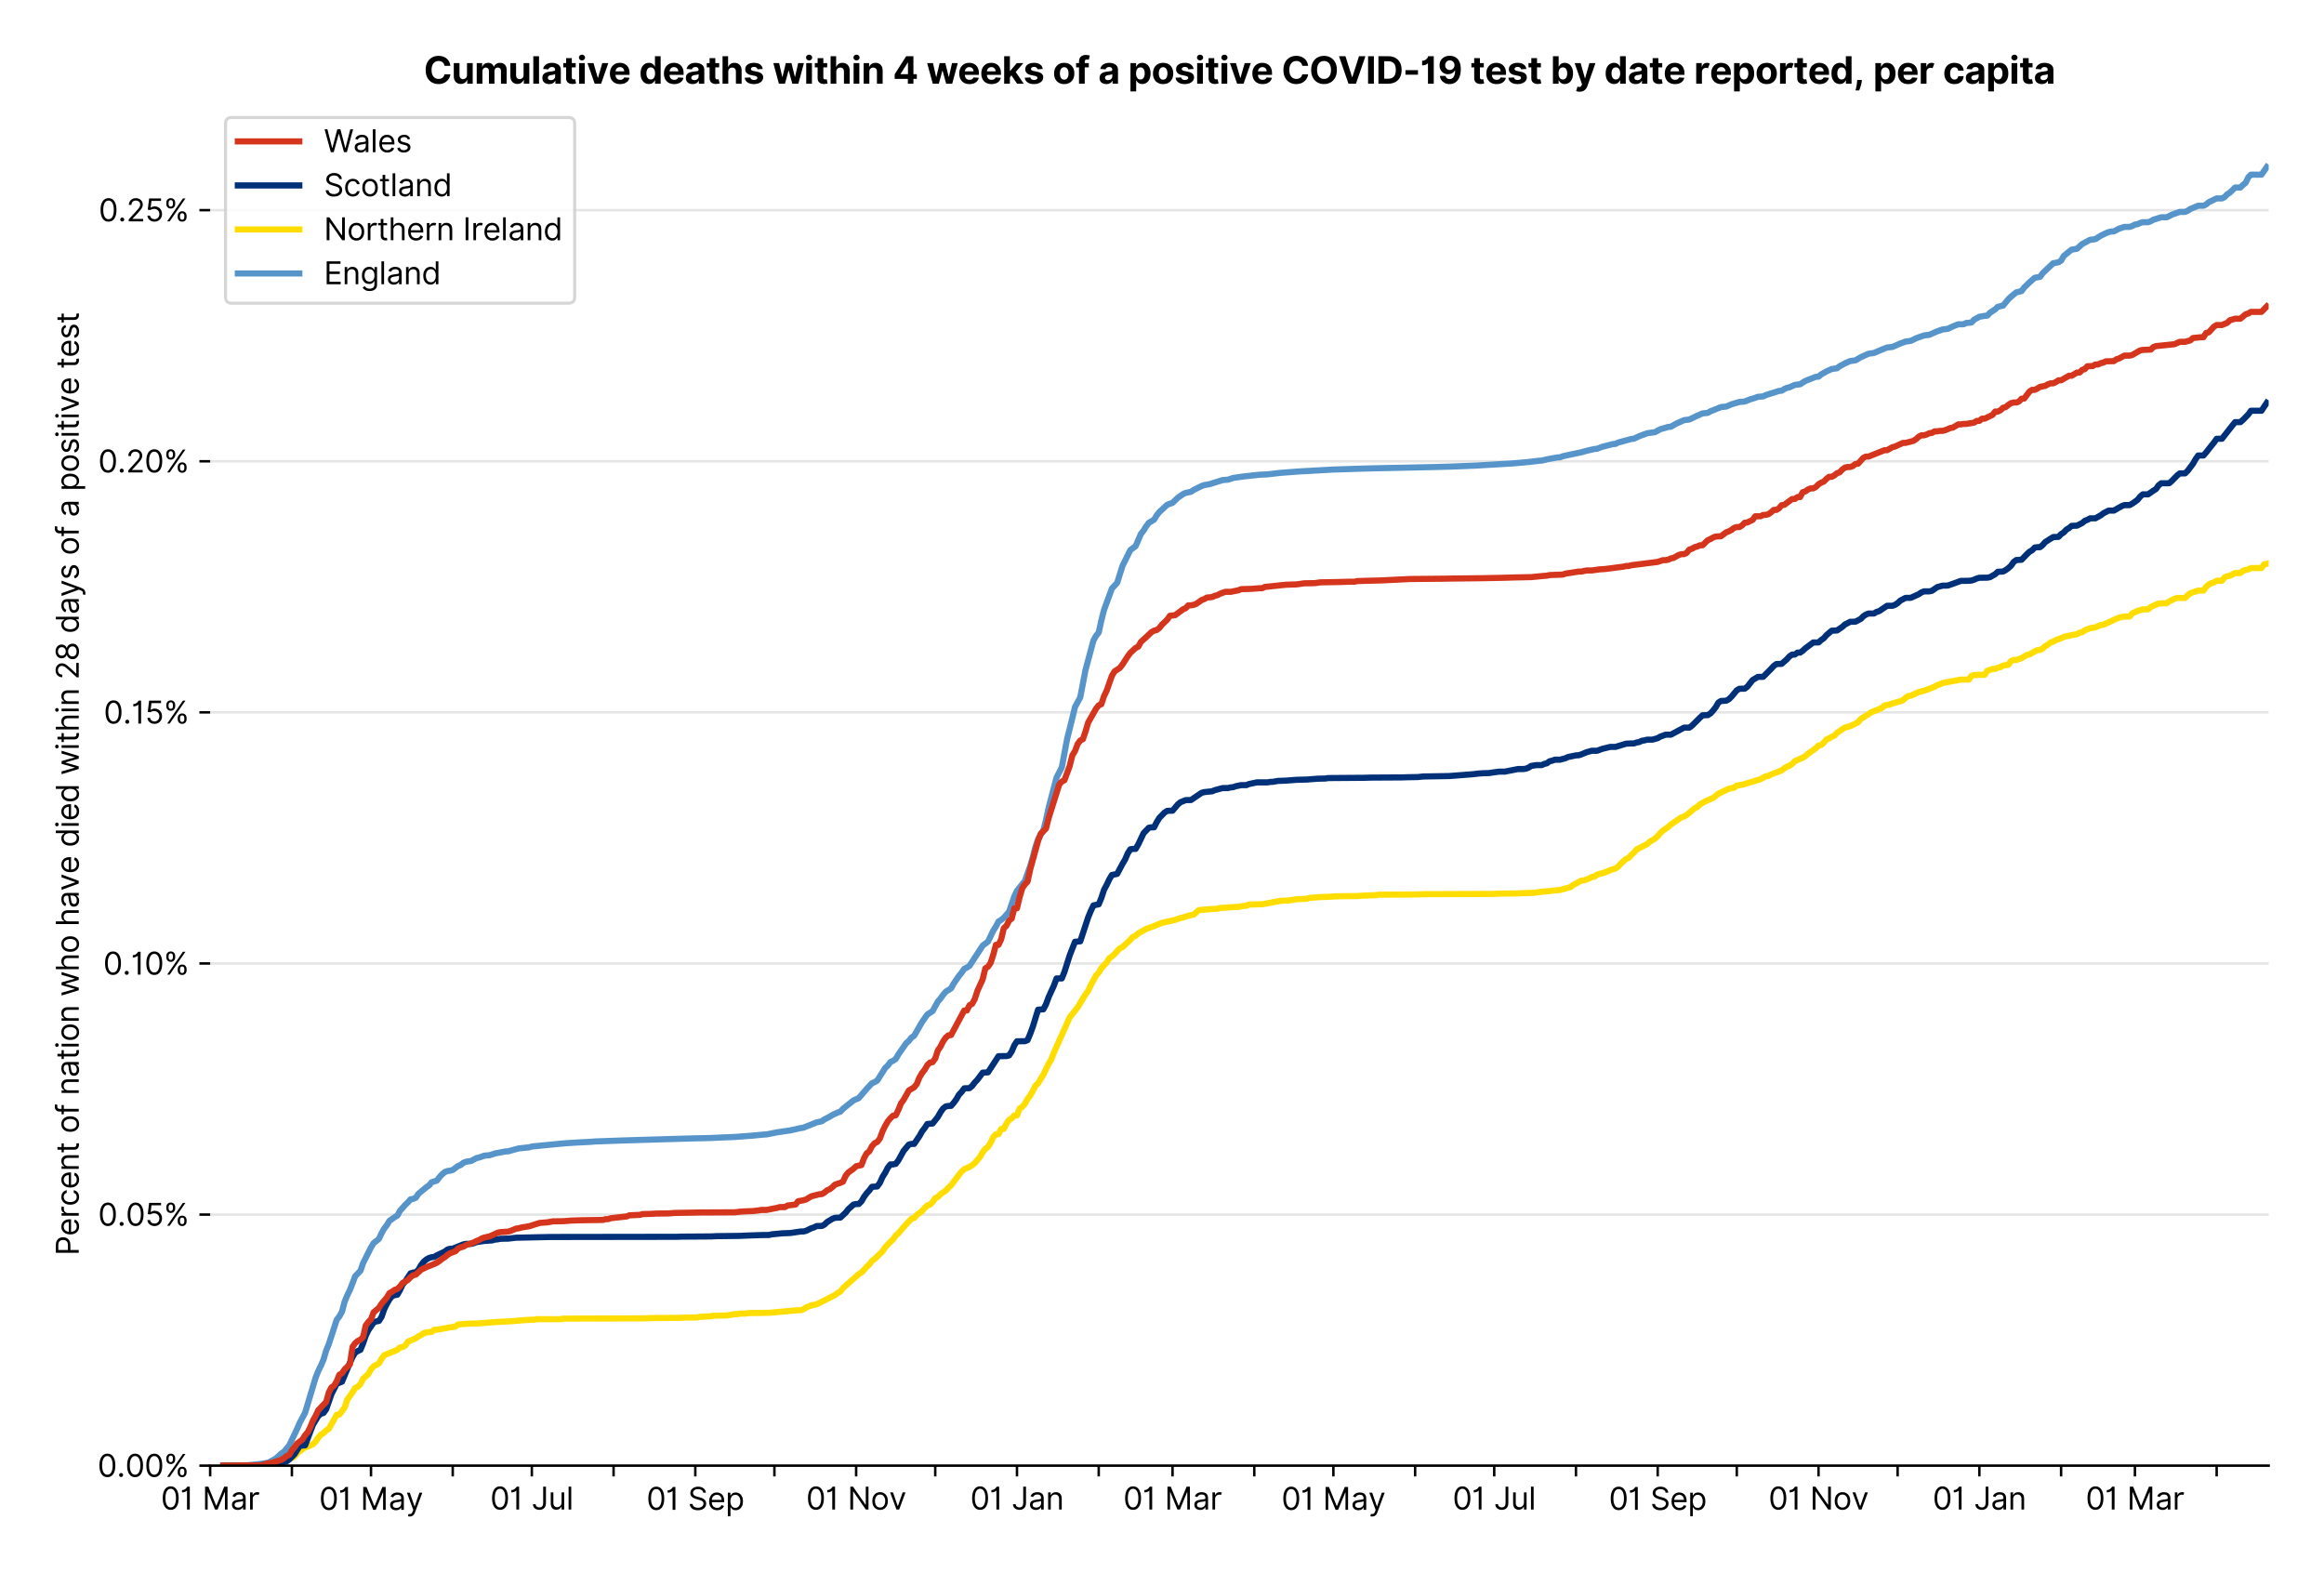 <?xml version="1.0" encoding="utf-8" standalone="no"?>
<!DOCTYPE svg PUBLIC "-//W3C//DTD SVG 1.1//EN"
  "http://www.w3.org/Graphics/SVG/1.1/DTD/svg11.dtd">
<svg xmlns:xlink="http://www.w3.org/1999/xlink" viewBox="0 0 755.962 511.234" xmlns="http://www.w3.org/2000/svg" version="1.1">
 <defs>
  <style type="text/css">*{stroke-linejoin: round; stroke-linecap: butt}</style>
 </defs>
 <g id="figure_1">
  <g id="patch_1">
   <path d="M 0 511.234 
L 755.962 511.234 
L 755.962 0 
L 0 0 
z
" style="fill: #ffffff"/>
  </g>
  <g id="axes_1">
   <g id="patch_2">
    <path d="M 68.362 476.745 
L 737.962 476.745 
L 737.962 33.225 
L 68.362 33.225 
z
" style="fill: #ffffff"/>
   </g>
   <g id="matplotlib.axis_1">
    <g id="xtick_1">
     <g id="line2d_1">
      <defs>
       <path id="m0ce140a8c4" d="M 0 0 
L 0 3.5 
" style="stroke: #000000; stroke-width: 0.8"/>
      </defs>
      <g>
       <use xlink:href="#m0ce140a8c4" x="68.362" y="476.745" style="stroke: #000000; stroke-width: 0.8"/>
      </g>
     </g>
     <g id="text_1">
      <!-- 01 Mar -->
      <g transform="translate(52.326 491.018)scale(0.1 -0.1)">
       <defs>
        <path id="Inter-Regular-30" d="M 2000 -64 
Q 1230 -64 806 561 
Q 382 1186 382 2327 
Q 382 3459 809 4088 
Q 1236 4718 2000 4718 
Q 2764 4718 3191 4088 
Q 3618 3459 3618 2327 
Q 3618 1186 3194 561 
Q 2771 -64 2000 -64 
z
M 2000 436 
Q 2509 436 2791 927 
Q 3073 1418 3073 2327 
Q 3073 3234 2789 3730 
Q 2505 4227 2000 4227 
Q 1496 4227 1211 3730 
Q 927 3234 927 2327 
Q 927 1418 1210 927 
Q 1493 436 2000 436 
z
" transform="scale(0.016)"/>
        <path id="Inter-Regular-31" d="M 1973 4655 
L 1973 0 
L 1409 0 
L 1409 3836 
L 1373 3836 
Q 1341 3773 1209 3692 
Q 1077 3611 868 3551 
Q 659 3491 391 3491 
L 391 3964 
Q 661 3964 859 4061 
Q 1057 4159 1190 4291 
Q 1323 4423 1392 4529 
Q 1461 4636 1473 4655 
L 1973 4655 
z
" transform="scale(0.016)"/>
        <path id="Inter-Regular-20" transform="scale(0.016)"/>
        <path id="Inter-Regular-4d" d="M 564 4655 
L 1236 4655 
L 2818 791 
L 2873 791 
L 4455 4655 
L 5127 4655 
L 5127 0 
L 4600 0 
L 4600 3536 
L 4555 3536 
L 3100 0 
L 2591 0 
L 1136 3536 
L 1091 3536 
L 1091 0 
L 564 0 
L 564 4655 
z
" transform="scale(0.016)"/>
        <path id="Inter-Regular-61" d="M 1518 -82 
Q 1186 -82 916 44 
Q 646 170 486 410 
Q 327 650 327 991 
Q 327 1291 445 1478 
Q 564 1666 761 1773 
Q 959 1880 1199 1933 
Q 1439 1986 1682 2018 
Q 2000 2059 2199 2080 
Q 2398 2102 2490 2154 
Q 2582 2207 2582 2336 
L 2582 2355 
Q 2582 2691 2399 2877 
Q 2216 3064 1846 3064 
Q 1461 3064 1243 2895 
Q 1025 2727 936 2536 
L 427 2718 
Q 564 3036 792 3214 
Q 1021 3393 1292 3464 
Q 1564 3536 1827 3536 
Q 1996 3536 2215 3496 
Q 2434 3457 2640 3334 
Q 2846 3211 2982 2963 
Q 3118 2716 3118 2300 
L 3118 0 
L 2582 0 
L 2582 473 
L 2555 473 
Q 2500 359 2373 229 
Q 2246 100 2034 9 
Q 1823 -82 1518 -82 
z
M 1600 400 
Q 1918 400 2137 525 
Q 2357 650 2469 847 
Q 2582 1045 2582 1264 
L 2582 1755 
Q 2548 1714 2433 1681 
Q 2318 1648 2169 1624 
Q 2021 1600 1881 1583 
Q 1741 1566 1655 1555 
Q 1446 1527 1265 1467 
Q 1084 1407 974 1287 
Q 864 1168 864 964 
Q 864 684 1072 542 
Q 1280 400 1600 400 
z
" transform="scale(0.016)"/>
        <path id="Inter-Regular-72" d="M 491 0 
L 491 3491 
L 1009 3491 
L 1009 2964 
L 1046 2964 
Q 1139 3223 1389 3384 
Q 1639 3545 1955 3545 
Q 2100 3545 2209 3511 
Q 2318 3477 2400 3418 
L 2218 2964 
Q 2161 2993 2085 3010 
Q 2009 3027 1909 3027 
Q 1527 3027 1277 2794 
Q 1027 2561 1027 2209 
L 1027 0 
L 491 0 
z
" transform="scale(0.016)"/>
       </defs>
       <use xlink:href="#Inter-Regular-30"/>
       <use xlink:href="#Inter-Regular-31" x="62.5"/>
       <use xlink:href="#Inter-Regular-20" x="106.676"/>
       <use xlink:href="#Inter-Regular-4d" x="134.801"/>
       <use xlink:href="#Inter-Regular-61" x="225.994"/>
       <use xlink:href="#Inter-Regular-72" x="282.386"/>
      </g>
     </g>
    </g>
    <g id="xtick_2">
     <g id="line2d_2">
      <g>
       <use xlink:href="#m0ce140a8c4" x="94.95" y="476.745" style="stroke: #000000; stroke-width: 0.8"/>
      </g>
     </g>
    </g>
    <g id="xtick_3">
     <g id="line2d_3">
      <g>
       <use xlink:href="#m0ce140a8c4" x="120.68" y="476.745" style="stroke: #000000; stroke-width: 0.8"/>
      </g>
     </g>
     <g id="text_2">
      <!-- 01 May -->
      <g transform="translate(103.777 491.117)scale(0.1 -0.1)">
       <defs>
        <path id="Inter-Regular-79" d="M 818 -1355 
Q 682 -1355 575 -1333 
Q 468 -1311 427 -1291 
L 564 -818 
Q 857 -893 1053 -814 
Q 1250 -736 1391 -345 
L 1509 -18 
L 218 3491 
L 800 3491 
L 1764 709 
L 1800 709 
L 2764 3491 
L 3346 3491 
L 1846 -564 
Q 1550 -1355 818 -1355 
z
" transform="scale(0.016)"/>
       </defs>
       <use xlink:href="#Inter-Regular-30"/>
       <use xlink:href="#Inter-Regular-31" x="62.5"/>
       <use xlink:href="#Inter-Regular-20" x="106.676"/>
       <use xlink:href="#Inter-Regular-4d" x="134.801"/>
       <use xlink:href="#Inter-Regular-61" x="225.994"/>
       <use xlink:href="#Inter-Regular-79" x="282.386"/>
      </g>
     </g>
    </g>
    <g id="xtick_4">
     <g id="line2d_4">
      <g>
       <use xlink:href="#m0ce140a8c4" x="147.268" y="476.745" style="stroke: #000000; stroke-width: 0.8"/>
      </g>
     </g>
    </g>
    <g id="xtick_5">
     <g id="line2d_5">
      <g>
       <use xlink:href="#m0ce140a8c4" x="172.998" y="476.745" style="stroke: #000000; stroke-width: 0.8"/>
      </g>
     </g>
     <g id="text_3">
      <!-- 01 Jul -->
      <g transform="translate(159.454 491.018)scale(0.1 -0.1)">
       <defs>
        <path id="Inter-Regular-4a" d="M 2346 4655 
L 2909 4655 
L 2909 1327 
Q 2909 657 2549 296 
Q 2189 -64 1582 -64 
Q 1200 -64 902 76 
Q 605 216 434 475 
Q 264 734 264 1091 
L 818 1091 
Q 818 795 1034 615 
Q 1250 436 1582 436 
Q 1948 436 2147 664 
Q 2346 893 2346 1327 
L 2346 4655 
z
" transform="scale(0.016)"/>
        <path id="Inter-Regular-75" d="M 2691 1427 
L 2691 3491 
L 3227 3491 
L 3227 0 
L 2691 0 
L 2691 591 
L 2655 591 
Q 2532 325 2273 140 
Q 2014 -45 1618 -45 
Q 1127 -45 809 280 
Q 491 605 491 1273 
L 491 3491 
L 1027 3491 
L 1027 1309 
Q 1027 927 1242 700 
Q 1457 473 1791 473 
Q 1991 473 2199 575 
Q 2407 677 2549 888 
Q 2691 1100 2691 1427 
z
" transform="scale(0.016)"/>
        <path id="Inter-Regular-6c" d="M 1027 4655 
L 1027 0 
L 491 0 
L 491 4655 
L 1027 4655 
z
" transform="scale(0.016)"/>
       </defs>
       <use xlink:href="#Inter-Regular-30"/>
       <use xlink:href="#Inter-Regular-31" x="62.5"/>
       <use xlink:href="#Inter-Regular-20" x="106.676"/>
       <use xlink:href="#Inter-Regular-4a" x="134.801"/>
       <use xlink:href="#Inter-Regular-75" x="189.063"/>
       <use xlink:href="#Inter-Regular-6c" x="247.159"/>
      </g>
     </g>
    </g>
    <g id="xtick_6">
     <g id="line2d_6">
      <g>
       <use xlink:href="#m0ce140a8c4" x="199.585" y="476.745" style="stroke: #000000; stroke-width: 0.8"/>
      </g>
     </g>
    </g>
    <g id="xtick_7">
     <g id="line2d_7">
      <g>
       <use xlink:href="#m0ce140a8c4" x="226.173" y="476.745" style="stroke: #000000; stroke-width: 0.8"/>
      </g>
     </g>
     <g id="text_4">
      <!-- 01 Sep -->
      <g transform="translate(210.285 491.117)scale(0.1 -0.1)">
       <defs>
        <path id="Inter-Regular-53" d="M 3109 3491 
Q 3068 3836 2777 4027 
Q 2486 4218 2064 4218 
Q 1600 4218 1318 3999 
Q 1036 3780 1036 3445 
Q 1036 3195 1189 3042 
Q 1343 2889 1553 2803 
Q 1764 2718 1936 2673 
L 2409 2545 
Q 2591 2498 2815 2414 
Q 3039 2330 3244 2185 
Q 3450 2041 3584 1816 
Q 3718 1591 3718 1264 
Q 3718 886 3521 581 
Q 3325 277 2949 97 
Q 2573 -82 2036 -82 
Q 1286 -82 845 272 
Q 405 627 364 1200 
L 946 1200 
Q 968 936 1124 764 
Q 1280 593 1519 510 
Q 1759 427 2036 427 
Q 2359 427 2616 533 
Q 2873 639 3023 828 
Q 3173 1018 3173 1273 
Q 3173 1505 3043 1650 
Q 2914 1795 2702 1886 
Q 2491 1977 2246 2045 
L 1673 2209 
Q 1127 2366 809 2657 
Q 491 2948 491 3418 
Q 491 3809 703 4101 
Q 916 4393 1276 4555 
Q 1636 4718 2082 4718 
Q 2532 4718 2882 4558 
Q 3232 4398 3437 4120 
Q 3643 3843 3655 3491 
L 3109 3491 
z
" transform="scale(0.016)"/>
        <path id="Inter-Regular-65" d="M 1955 -73 
Q 1450 -73 1085 151 
Q 721 375 524 778 
Q 327 1182 327 1718 
Q 327 2255 524 2665 
Q 721 3075 1074 3305 
Q 1427 3536 1900 3536 
Q 2173 3536 2439 3445 
Q 2705 3355 2923 3151 
Q 3141 2948 3270 2614 
Q 3400 2280 3400 1791 
L 3400 1564 
L 866 1564 
Q 884 1005 1183 707 
Q 1482 409 1955 409 
Q 2271 409 2498 545 
Q 2725 682 2827 955 
L 3346 809 
Q 3223 414 2854 170 
Q 2486 -73 1955 -73 
z
M 866 2027 
L 2855 2027 
Q 2855 2470 2595 2762 
Q 2336 3055 1900 3055 
Q 1593 3055 1368 2911 
Q 1143 2768 1013 2533 
Q 884 2298 866 2027 
z
" transform="scale(0.016)"/>
        <path id="Inter-Regular-70" d="M 491 -1309 
L 491 3491 
L 1009 3491 
L 1009 2936 
L 1073 2936 
Q 1132 3027 1237 3169 
Q 1343 3311 1542 3423 
Q 1741 3536 2082 3536 
Q 2523 3536 2859 3315 
Q 3196 3095 3384 2690 
Q 3573 2286 3573 1736 
Q 3573 1182 3384 776 
Q 3196 370 2861 148 
Q 2527 -73 2091 -73 
Q 1755 -73 1552 39 
Q 1350 152 1241 296 
Q 1132 441 1073 536 
L 1027 536 
L 1027 -1309 
L 491 -1309 
z
M 1018 1745 
Q 1018 1152 1276 780 
Q 1534 409 2018 409 
Q 2355 409 2581 587 
Q 2807 766 2921 1069 
Q 3036 1373 3036 1745 
Q 3036 2114 2923 2410 
Q 2811 2707 2585 2881 
Q 2359 3055 2018 3055 
Q 1527 3055 1272 2693 
Q 1018 2332 1018 1745 
z
" transform="scale(0.016)"/>
       </defs>
       <use xlink:href="#Inter-Regular-30"/>
       <use xlink:href="#Inter-Regular-31" x="62.5"/>
       <use xlink:href="#Inter-Regular-20" x="106.676"/>
       <use xlink:href="#Inter-Regular-53" x="134.801"/>
       <use xlink:href="#Inter-Regular-65" x="198.58"/>
       <use xlink:href="#Inter-Regular-70" x="256.818"/>
      </g>
     </g>
    </g>
    <g id="xtick_8">
     <g id="line2d_8">
      <g>
       <use xlink:href="#m0ce140a8c4" x="251.903" y="476.745" style="stroke: #000000; stroke-width: 0.8"/>
      </g>
     </g>
    </g>
    <g id="xtick_9">
     <g id="line2d_9">
      <g>
       <use xlink:href="#m0ce140a8c4" x="278.491" y="476.745" style="stroke: #000000; stroke-width: 0.8"/>
      </g>
     </g>
     <g id="text_5">
      <!-- 01 Nov -->
      <g transform="translate(262.219 491.018)scale(0.1 -0.1)">
       <defs>
        <path id="Inter-Regular-4e" d="M 4255 4655 
L 4255 0 
L 3709 0 
L 1173 3655 
L 1127 3655 
L 1127 0 
L 564 0 
L 564 4655 
L 1109 4655 
L 3655 991 
L 3700 991 
L 3700 4655 
L 4255 4655 
z
" transform="scale(0.016)"/>
        <path id="Inter-Regular-6f" d="M 1909 -73 
Q 1436 -73 1080 152 
Q 725 377 526 781 
Q 327 1186 327 1727 
Q 327 2273 526 2679 
Q 725 3086 1080 3311 
Q 1436 3536 1909 3536 
Q 2382 3536 2737 3311 
Q 3093 3086 3292 2679 
Q 3491 2273 3491 1727 
Q 3491 1186 3292 781 
Q 3093 377 2737 152 
Q 2382 -73 1909 -73 
z
M 1909 409 
Q 2268 409 2500 593 
Q 2732 777 2843 1077 
Q 2955 1377 2955 1727 
Q 2955 2077 2843 2379 
Q 2732 2682 2500 2868 
Q 2268 3055 1909 3055 
Q 1550 3055 1318 2868 
Q 1086 2682 975 2379 
Q 864 2077 864 1727 
Q 864 1377 975 1077 
Q 1086 777 1318 593 
Q 1550 409 1909 409 
z
" transform="scale(0.016)"/>
        <path id="Inter-Regular-76" d="M 3346 3491 
L 2055 0 
L 1509 0 
L 218 3491 
L 800 3491 
L 1764 709 
L 1800 709 
L 2764 3491 
L 3346 3491 
z
" transform="scale(0.016)"/>
       </defs>
       <use xlink:href="#Inter-Regular-30"/>
       <use xlink:href="#Inter-Regular-31" x="62.5"/>
       <use xlink:href="#Inter-Regular-20" x="106.676"/>
       <use xlink:href="#Inter-Regular-4e" x="134.801"/>
       <use xlink:href="#Inter-Regular-6f" x="210.085"/>
       <use xlink:href="#Inter-Regular-76" x="269.744"/>
      </g>
     </g>
    </g>
    <g id="xtick_10">
     <g id="line2d_10">
      <g>
       <use xlink:href="#m0ce140a8c4" x="304.22" y="476.745" style="stroke: #000000; stroke-width: 0.8"/>
      </g>
     </g>
    </g>
    <g id="xtick_11">
     <g id="line2d_11">
      <g>
       <use xlink:href="#m0ce140a8c4" x="330.808" y="476.745" style="stroke: #000000; stroke-width: 0.8"/>
      </g>
     </g>
     <g id="text_6">
      <!-- 01 Jan -->
      <g transform="translate(315.609 491.018)scale(0.1 -0.1)">
       <defs>
        <path id="Inter-Regular-6e" d="M 1027 2100 
L 1027 0 
L 491 0 
L 491 3491 
L 1009 3491 
L 1009 2945 
L 1055 2945 
Q 1177 3211 1427 3373 
Q 1677 3536 2073 3536 
Q 2602 3536 2928 3211 
Q 3255 2886 3255 2218 
L 3255 0 
L 2718 0 
L 2718 2182 
Q 2718 2593 2504 2824 
Q 2291 3055 1918 3055 
Q 1534 3055 1280 2806 
Q 1027 2557 1027 2100 
z
" transform="scale(0.016)"/>
       </defs>
       <use xlink:href="#Inter-Regular-30"/>
       <use xlink:href="#Inter-Regular-31" x="62.5"/>
       <use xlink:href="#Inter-Regular-20" x="106.676"/>
       <use xlink:href="#Inter-Regular-4a" x="134.801"/>
       <use xlink:href="#Inter-Regular-61" x="189.063"/>
       <use xlink:href="#Inter-Regular-6e" x="245.455"/>
      </g>
     </g>
    </g>
    <g id="xtick_12">
     <g id="line2d_12">
      <g>
       <use xlink:href="#m0ce140a8c4" x="357.396" y="476.745" style="stroke: #000000; stroke-width: 0.8"/>
      </g>
     </g>
    </g>
    <g id="xtick_13">
     <g id="line2d_13">
      <g>
       <use xlink:href="#m0ce140a8c4" x="381.41" y="476.745" style="stroke: #000000; stroke-width: 0.8"/>
      </g>
     </g>
     <g id="text_7">
      <!-- 01 Mar -->
      <g transform="translate(365.374 491.018)scale(0.1 -0.1)">
       <use xlink:href="#Inter-Regular-30"/>
       <use xlink:href="#Inter-Regular-31" x="62.5"/>
       <use xlink:href="#Inter-Regular-20" x="106.676"/>
       <use xlink:href="#Inter-Regular-4d" x="134.801"/>
       <use xlink:href="#Inter-Regular-61" x="225.994"/>
       <use xlink:href="#Inter-Regular-72" x="282.386"/>
      </g>
     </g>
    </g>
    <g id="xtick_14">
     <g id="line2d_14">
      <g>
       <use xlink:href="#m0ce140a8c4" x="407.998" y="476.745" style="stroke: #000000; stroke-width: 0.8"/>
      </g>
     </g>
    </g>
    <g id="xtick_15">
     <g id="line2d_15">
      <g>
       <use xlink:href="#m0ce140a8c4" x="433.728" y="476.745" style="stroke: #000000; stroke-width: 0.8"/>
      </g>
     </g>
     <g id="text_8">
      <!-- 01 May -->
      <g transform="translate(416.825 491.117)scale(0.1 -0.1)">
       <use xlink:href="#Inter-Regular-30"/>
       <use xlink:href="#Inter-Regular-31" x="62.5"/>
       <use xlink:href="#Inter-Regular-20" x="106.676"/>
       <use xlink:href="#Inter-Regular-4d" x="134.801"/>
       <use xlink:href="#Inter-Regular-61" x="225.994"/>
       <use xlink:href="#Inter-Regular-79" x="282.386"/>
      </g>
     </g>
    </g>
    <g id="xtick_16">
     <g id="line2d_16">
      <g>
       <use xlink:href="#m0ce140a8c4" x="460.316" y="476.745" style="stroke: #000000; stroke-width: 0.8"/>
      </g>
     </g>
    </g>
    <g id="xtick_17">
     <g id="line2d_17">
      <g>
       <use xlink:href="#m0ce140a8c4" x="486.046" y="476.745" style="stroke: #000000; stroke-width: 0.8"/>
      </g>
     </g>
     <g id="text_9">
      <!-- 01 Jul -->
      <g transform="translate(472.502 491.018)scale(0.1 -0.1)">
       <use xlink:href="#Inter-Regular-30"/>
       <use xlink:href="#Inter-Regular-31" x="62.5"/>
       <use xlink:href="#Inter-Regular-20" x="106.676"/>
       <use xlink:href="#Inter-Regular-4a" x="134.801"/>
       <use xlink:href="#Inter-Regular-75" x="189.063"/>
       <use xlink:href="#Inter-Regular-6c" x="247.159"/>
      </g>
     </g>
    </g>
    <g id="xtick_18">
     <g id="line2d_18">
      <g>
       <use xlink:href="#m0ce140a8c4" x="512.633" y="476.745" style="stroke: #000000; stroke-width: 0.8"/>
      </g>
     </g>
    </g>
    <g id="xtick_19">
     <g id="line2d_19">
      <g>
       <use xlink:href="#m0ce140a8c4" x="539.221" y="476.745" style="stroke: #000000; stroke-width: 0.8"/>
      </g>
     </g>
     <g id="text_10">
      <!-- 01 Sep -->
      <g transform="translate(523.333 491.117)scale(0.1 -0.1)">
       <use xlink:href="#Inter-Regular-30"/>
       <use xlink:href="#Inter-Regular-31" x="62.5"/>
       <use xlink:href="#Inter-Regular-20" x="106.676"/>
       <use xlink:href="#Inter-Regular-53" x="134.801"/>
       <use xlink:href="#Inter-Regular-65" x="198.58"/>
       <use xlink:href="#Inter-Regular-70" x="256.818"/>
      </g>
     </g>
    </g>
    <g id="xtick_20">
     <g id="line2d_20">
      <g>
       <use xlink:href="#m0ce140a8c4" x="564.951" y="476.745" style="stroke: #000000; stroke-width: 0.8"/>
      </g>
     </g>
    </g>
    <g id="xtick_21">
     <g id="line2d_21">
      <g>
       <use xlink:href="#m0ce140a8c4" x="591.538" y="476.745" style="stroke: #000000; stroke-width: 0.8"/>
      </g>
     </g>
     <g id="text_11">
      <!-- 01 Nov -->
      <g transform="translate(575.267 491.018)scale(0.1 -0.1)">
       <use xlink:href="#Inter-Regular-30"/>
       <use xlink:href="#Inter-Regular-31" x="62.5"/>
       <use xlink:href="#Inter-Regular-20" x="106.676"/>
       <use xlink:href="#Inter-Regular-4e" x="134.801"/>
       <use xlink:href="#Inter-Regular-6f" x="210.085"/>
       <use xlink:href="#Inter-Regular-76" x="269.744"/>
      </g>
     </g>
    </g>
    <g id="xtick_22">
     <g id="line2d_22">
      <g>
       <use xlink:href="#m0ce140a8c4" x="617.268" y="476.745" style="stroke: #000000; stroke-width: 0.8"/>
      </g>
     </g>
    </g>
    <g id="xtick_23">
     <g id="line2d_23">
      <g>
       <use xlink:href="#m0ce140a8c4" x="643.856" y="476.745" style="stroke: #000000; stroke-width: 0.8"/>
      </g>
     </g>
     <g id="text_12">
      <!-- 01 Jan -->
      <g transform="translate(628.657 491.018)scale(0.1 -0.1)">
       <use xlink:href="#Inter-Regular-30"/>
       <use xlink:href="#Inter-Regular-31" x="62.5"/>
       <use xlink:href="#Inter-Regular-20" x="106.676"/>
       <use xlink:href="#Inter-Regular-4a" x="134.801"/>
       <use xlink:href="#Inter-Regular-61" x="189.063"/>
       <use xlink:href="#Inter-Regular-6e" x="245.455"/>
      </g>
     </g>
    </g>
    <g id="xtick_24">
     <g id="line2d_24">
      <g>
       <use xlink:href="#m0ce140a8c4" x="670.444" y="476.745" style="stroke: #000000; stroke-width: 0.8"/>
      </g>
     </g>
    </g>
    <g id="xtick_25">
     <g id="line2d_25">
      <g>
       <use xlink:href="#m0ce140a8c4" x="694.458" y="476.745" style="stroke: #000000; stroke-width: 0.8"/>
      </g>
     </g>
     <g id="text_13">
      <!-- 01 Mar -->
      <g transform="translate(678.422 491.018)scale(0.1 -0.1)">
       <use xlink:href="#Inter-Regular-30"/>
       <use xlink:href="#Inter-Regular-31" x="62.5"/>
       <use xlink:href="#Inter-Regular-20" x="106.676"/>
       <use xlink:href="#Inter-Regular-4d" x="134.801"/>
       <use xlink:href="#Inter-Regular-61" x="225.994"/>
       <use xlink:href="#Inter-Regular-72" x="282.386"/>
      </g>
     </g>
    </g>
    <g id="xtick_26">
     <g id="line2d_26">
      <g>
       <use xlink:href="#m0ce140a8c4" x="721.046" y="476.745" style="stroke: #000000; stroke-width: 0.8"/>
      </g>
     </g>
    </g>
   </g>
   <g id="matplotlib.axis_2">
    <g id="ytick_1">
     <g id="line2d_27">
      <path d="M 68.362 476.745 
L 737.962 476.745 
" clip-path="url(#p61f279ccaa)" style="fill: none; stroke: #e5e5e5; stroke-width: 0.8; stroke-linecap: square"/>
     </g>
     <g id="line2d_28">
      <defs>
       <path id="md5a9ee387d" d="M 0 0 
L -3.5 0 
" style="stroke: #000000; stroke-width: 0.8"/>
      </defs>
      <g>
       <use xlink:href="#md5a9ee387d" x="68.362" y="476.745" style="stroke: #000000; stroke-width: 0.8"/>
      </g>
     </g>
     <g id="text_14">
      <!-- 0.00% -->
      <g transform="translate(31.731 480.382)scale(0.1 -0.1)">
       <defs>
        <path id="Inter-Regular-2e" d="M 882 -36 
Q 714 -36 593 84 
Q 473 205 473 373 
Q 473 541 593 661 
Q 714 782 882 782 
Q 1050 782 1170 661 
Q 1291 541 1291 373 
Q 1291 205 1170 84 
Q 1050 -36 882 -36 
z
" transform="scale(0.016)"/>
        <path id="Inter-Regular-25" d="M 2855 873 
L 2855 1118 
Q 2855 1373 2960 1585 
Q 3066 1798 3269 1926 
Q 3473 2055 3764 2055 
Q 4059 2055 4259 1926 
Q 4459 1798 4561 1585 
Q 4664 1373 4664 1118 
L 4664 873 
Q 4664 618 4560 405 
Q 4457 193 4256 64 
Q 4055 -64 3764 -64 
Q 3468 -64 3266 64 
Q 3064 193 2959 405 
Q 2855 618 2855 873 
z
M 536 3536 
L 536 3782 
Q 536 4036 642 4248 
Q 748 4461 951 4589 
Q 1155 4718 1446 4718 
Q 1741 4718 1941 4589 
Q 2141 4461 2243 4248 
Q 2346 4036 2346 3782 
L 2346 3536 
Q 2346 3282 2242 3069 
Q 2139 2857 1937 2728 
Q 1736 2600 1446 2600 
Q 1150 2600 948 2728 
Q 746 2857 641 3069 
Q 536 3282 536 3536 
z
M 709 0 
L 3909 4655 
L 4427 4655 
L 1227 0 
L 709 0 
z
M 3318 1118 
L 3318 873 
Q 3318 661 3418 494 
Q 3518 327 3764 327 
Q 4002 327 4101 494 
Q 4200 661 4200 873 
L 4200 1118 
Q 4200 1330 4104 1497 
Q 4009 1664 3764 1664 
Q 3525 1664 3421 1497 
Q 3318 1330 3318 1118 
z
M 1000 3782 
L 1000 3536 
Q 1000 3325 1100 3158 
Q 1200 2991 1446 2991 
Q 1684 2991 1783 3158 
Q 1882 3325 1882 3536 
L 1882 3782 
Q 1882 3993 1786 4160 
Q 1691 4327 1446 4327 
Q 1207 4327 1103 4160 
Q 1000 3993 1000 3782 
z
" transform="scale(0.016)"/>
       </defs>
       <use xlink:href="#Inter-Regular-30"/>
       <use xlink:href="#Inter-Regular-2e" x="62.5"/>
       <use xlink:href="#Inter-Regular-30" x="90.057"/>
       <use xlink:href="#Inter-Regular-30" x="152.557"/>
       <use xlink:href="#Inter-Regular-25" x="215.057"/>
      </g>
     </g>
    </g>
    <g id="ytick_2">
     <g id="line2d_29">
      <path d="M 68.362 395.069 
L 737.962 395.069 
" clip-path="url(#p61f279ccaa)" style="fill: none; stroke: #e5e5e5; stroke-width: 0.8; stroke-linecap: square"/>
     </g>
     <g id="line2d_30">
      <g>
       <use xlink:href="#md5a9ee387d" x="68.362" y="395.069" style="stroke: #000000; stroke-width: 0.8"/>
      </g>
     </g>
     <g id="text_15">
      <!-- 0.05% -->
      <g transform="translate(31.902 398.705)scale(0.1 -0.1)">
       <defs>
        <path id="Inter-Regular-35" d="M 1936 -64 
Q 1536 -64 1216 95 
Q 896 255 702 532 
Q 509 809 491 1164 
L 1036 1164 
Q 1068 848 1324 642 
Q 1580 436 1936 436 
Q 2223 436 2447 570 
Q 2671 705 2799 940 
Q 2927 1175 2927 1473 
Q 2927 1777 2794 2017 
Q 2661 2257 2429 2395 
Q 2198 2534 1900 2536 
Q 1686 2539 1461 2472 
Q 1236 2405 1091 2300 
L 564 2364 
L 846 4655 
L 3264 4655 
L 3264 4155 
L 1318 4155 
L 1155 2782 
L 1182 2782 
Q 1325 2895 1541 2970 
Q 1757 3045 1991 3045 
Q 2418 3045 2753 2842 
Q 3089 2639 3281 2286 
Q 3473 1934 3473 1482 
Q 3473 1036 3274 687 
Q 3075 339 2727 137 
Q 2380 -64 1936 -64 
z
" transform="scale(0.016)"/>
       </defs>
       <use xlink:href="#Inter-Regular-30"/>
       <use xlink:href="#Inter-Regular-2e" x="62.5"/>
       <use xlink:href="#Inter-Regular-30" x="90.057"/>
       <use xlink:href="#Inter-Regular-35" x="152.557"/>
       <use xlink:href="#Inter-Regular-25" x="213.352"/>
      </g>
     </g>
    </g>
    <g id="ytick_3">
     <g id="line2d_31">
      <path d="M 68.362 313.392 
L 737.962 313.392 
" clip-path="url(#p61f279ccaa)" style="fill: none; stroke: #e5e5e5; stroke-width: 0.8; stroke-linecap: square"/>
     </g>
     <g id="line2d_32">
      <g>
       <use xlink:href="#md5a9ee387d" x="68.362" y="313.392" style="stroke: #000000; stroke-width: 0.8"/>
      </g>
     </g>
     <g id="text_16">
      <!-- 0.10% -->
      <g transform="translate(33.564 317.029)scale(0.1 -0.1)">
       <use xlink:href="#Inter-Regular-30"/>
       <use xlink:href="#Inter-Regular-2e" x="62.5"/>
       <use xlink:href="#Inter-Regular-31" x="90.057"/>
       <use xlink:href="#Inter-Regular-30" x="134.233"/>
       <use xlink:href="#Inter-Regular-25" x="196.733"/>
      </g>
     </g>
    </g>
    <g id="ytick_4">
     <g id="line2d_33">
      <path d="M 68.362 231.716 
L 737.962 231.716 
" clip-path="url(#p61f279ccaa)" style="fill: none; stroke: #e5e5e5; stroke-width: 0.8; stroke-linecap: square"/>
     </g>
     <g id="line2d_34">
      <g>
       <use xlink:href="#md5a9ee387d" x="68.362" y="231.716" style="stroke: #000000; stroke-width: 0.8"/>
      </g>
     </g>
     <g id="text_17">
      <!-- 0.15% -->
      <g transform="translate(33.734 235.352)scale(0.1 -0.1)">
       <use xlink:href="#Inter-Regular-30"/>
       <use xlink:href="#Inter-Regular-2e" x="62.5"/>
       <use xlink:href="#Inter-Regular-31" x="90.057"/>
       <use xlink:href="#Inter-Regular-35" x="134.233"/>
       <use xlink:href="#Inter-Regular-25" x="195.028"/>
      </g>
     </g>
    </g>
    <g id="ytick_5">
     <g id="line2d_35">
      <path d="M 68.362 150.039 
L 737.962 150.039 
" clip-path="url(#p61f279ccaa)" style="fill: none; stroke: #e5e5e5; stroke-width: 0.8; stroke-linecap: square"/>
     </g>
     <g id="line2d_36">
      <g>
       <use xlink:href="#md5a9ee387d" x="68.362" y="150.039" style="stroke: #000000; stroke-width: 0.8"/>
      </g>
     </g>
     <g id="text_18">
      <!-- 0.20% -->
      <g transform="translate(31.93 153.676)scale(0.1 -0.1)">
       <defs>
        <path id="Inter-Regular-32" d="M 482 0 
L 482 409 
L 2018 2091 
Q 2289 2386 2464 2605 
Q 2639 2825 2724 3019 
Q 2809 3214 2809 3427 
Q 2809 3795 2553 4011 
Q 2298 4227 1918 4227 
Q 1514 4227 1275 3985 
Q 1036 3743 1036 3345 
L 500 3345 
Q 500 3755 688 4064 
Q 877 4373 1203 4545 
Q 1530 4718 1936 4718 
Q 2346 4718 2661 4545 
Q 2977 4373 3156 4079 
Q 3336 3786 3336 3427 
Q 3336 3170 3244 2926 
Q 3152 2682 2926 2383 
Q 2700 2084 2300 1655 
L 1255 536 
L 1255 500 
L 3418 500 
L 3418 0 
L 482 0 
z
" transform="scale(0.016)"/>
       </defs>
       <use xlink:href="#Inter-Regular-30"/>
       <use xlink:href="#Inter-Regular-2e" x="62.5"/>
       <use xlink:href="#Inter-Regular-32" x="90.057"/>
       <use xlink:href="#Inter-Regular-30" x="150.568"/>
       <use xlink:href="#Inter-Regular-25" x="213.068"/>
      </g>
     </g>
    </g>
    <g id="ytick_6">
     <g id="line2d_37">
      <path d="M 68.362 68.363 
L 737.962 68.363 
" clip-path="url(#p61f279ccaa)" style="fill: none; stroke: #e5e5e5; stroke-width: 0.8; stroke-linecap: square"/>
     </g>
     <g id="line2d_38">
      <g>
       <use xlink:href="#md5a9ee387d" x="68.362" y="68.363" style="stroke: #000000; stroke-width: 0.8"/>
      </g>
     </g>
     <g id="text_19">
      <!-- 0.25% -->
      <g transform="translate(32.1 71.999)scale(0.1 -0.1)">
       <use xlink:href="#Inter-Regular-30"/>
       <use xlink:href="#Inter-Regular-2e" x="62.5"/>
       <use xlink:href="#Inter-Regular-32" x="90.057"/>
       <use xlink:href="#Inter-Regular-35" x="150.568"/>
       <use xlink:href="#Inter-Regular-25" x="211.364"/>
      </g>
     </g>
    </g>
    <g id="text_20">
     <!-- Percent of nation who have died within 28 days of a positive test -->
     <g transform="translate(25.614 408.396)rotate(-90)scale(0.1 -0.1)">
      <defs>
       <path id="Inter-Regular-50" d="M 564 0 
L 564 4655 
L 2136 4655 
Q 2684 4655 3033 4458 
Q 3382 4261 3550 3927 
Q 3718 3593 3718 3182 
Q 3718 2770 3551 2434 
Q 3384 2098 3036 1899 
Q 2689 1700 2146 1700 
L 1127 1700 
L 1127 0 
L 564 0 
z
M 1127 2200 
L 2127 2200 
Q 2689 2200 2926 2482 
Q 3164 2764 3164 3182 
Q 3164 3602 2925 3878 
Q 2686 4155 2118 4155 
L 1127 4155 
L 1127 2200 
z
" transform="scale(0.016)"/>
       <path id="Inter-Regular-63" d="M 1909 -73 
Q 1418 -73 1063 159 
Q 709 391 518 798 
Q 327 1205 327 1727 
Q 327 2259 524 2667 
Q 721 3075 1074 3305 
Q 1427 3536 1900 3536 
Q 2268 3536 2563 3400 
Q 2859 3264 3047 3018 
Q 3236 2773 3282 2445 
L 2746 2445 
Q 2684 2684 2474 2869 
Q 2264 3055 1909 3055 
Q 1439 3055 1151 2697 
Q 864 2339 864 1745 
Q 864 1139 1148 774 
Q 1432 409 1909 409 
Q 2223 409 2447 570 
Q 2671 732 2746 1018 
L 3282 1018 
Q 3236 709 3058 462 
Q 2880 216 2588 71 
Q 2296 -73 1909 -73 
z
" transform="scale(0.016)"/>
       <path id="Inter-Regular-74" d="M 2009 3491 
L 2009 3036 
L 1264 3036 
L 1264 1000 
Q 1264 773 1331 660 
Q 1398 548 1503 510 
Q 1609 473 1727 473 
Q 1816 473 1873 483 
Q 1930 493 1964 500 
L 2073 18 
Q 2018 -2 1920 -23 
Q 1823 -45 1673 -45 
Q 1446 -45 1228 52 
Q 1011 150 869 350 
Q 727 550 727 855 
L 727 3036 
L 200 3036 
L 200 3491 
L 727 3491 
L 727 4327 
L 1264 4327 
L 1264 3491 
L 2009 3491 
z
" transform="scale(0.016)"/>
       <path id="Inter-Regular-66" d="M 2046 3491 
L 2046 3036 
L 1264 3036 
L 1264 0 
L 727 0 
L 727 3036 
L 164 3036 
L 164 3491 
L 727 3491 
L 727 3973 
Q 727 4273 868 4473 
Q 1009 4673 1234 4773 
Q 1459 4873 1709 4873 
Q 1907 4873 2032 4841 
Q 2157 4809 2218 4782 
L 2064 4318 
Q 2023 4332 1951 4352 
Q 1880 4373 1764 4373 
Q 1498 4373 1381 4239 
Q 1264 4105 1264 3845 
L 1264 3491 
L 2046 3491 
z
" transform="scale(0.016)"/>
       <path id="Inter-Regular-69" d="M 491 0 
L 491 3491 
L 1027 3491 
L 1027 0 
L 491 0 
z
M 764 4073 
Q 607 4073 494 4179 
Q 382 4286 382 4436 
Q 382 4586 494 4693 
Q 607 4800 764 4800 
Q 921 4800 1033 4693 
Q 1146 4586 1146 4436 
Q 1146 4286 1033 4179 
Q 921 4073 764 4073 
z
" transform="scale(0.016)"/>
       <path id="Inter-Regular-77" d="M 1282 0 
L 218 3491 
L 782 3491 
L 1536 818 
L 1573 818 
L 2318 3491 
L 2891 3491 
L 3627 827 
L 3664 827 
L 4418 3491 
L 4982 3491 
L 3918 0 
L 3391 0 
L 2627 2682 
L 2573 2682 
L 1809 0 
L 1282 0 
z
" transform="scale(0.016)"/>
       <path id="Inter-Regular-68" d="M 1027 2100 
L 1027 0 
L 491 0 
L 491 4655 
L 1027 4655 
L 1027 2945 
L 1073 2945 
Q 1196 3216 1442 3376 
Q 1689 3536 2100 3536 
Q 2636 3536 2963 3213 
Q 3291 2891 3291 2218 
L 3291 0 
L 2755 0 
L 2755 2182 
Q 2755 2598 2540 2826 
Q 2325 3055 1946 3055 
Q 1548 3055 1287 2806 
Q 1027 2557 1027 2100 
z
" transform="scale(0.016)"/>
       <path id="Inter-Regular-64" d="M 1809 -73 
Q 1373 -73 1039 148 
Q 705 370 516 776 
Q 327 1182 327 1736 
Q 327 2286 516 2690 
Q 705 3095 1041 3315 
Q 1377 3536 1818 3536 
Q 2159 3536 2358 3423 
Q 2557 3311 2662 3169 
Q 2768 3027 2827 2936 
L 2873 2936 
L 2873 4655 
L 3409 4655 
L 3409 0 
L 2891 0 
L 2891 536 
L 2827 536 
Q 2768 441 2659 296 
Q 2550 152 2348 39 
Q 2146 -73 1809 -73 
z
M 1882 409 
Q 2366 409 2624 780 
Q 2882 1152 2882 1745 
Q 2882 2332 2627 2693 
Q 2373 3055 1882 3055 
Q 1541 3055 1315 2881 
Q 1089 2707 976 2410 
Q 864 2114 864 1745 
Q 864 1373 978 1069 
Q 1093 766 1319 587 
Q 1546 409 1882 409 
z
" transform="scale(0.016)"/>
       <path id="Inter-Regular-38" d="M 1973 -64 
Q 1505 -64 1147 103 
Q 789 270 589 564 
Q 389 859 391 1236 
Q 389 1532 507 1783 
Q 625 2034 830 2203 
Q 1036 2373 1291 2418 
L 1291 2445 
Q 957 2532 759 2821 
Q 561 3111 564 3482 
Q 561 3836 743 4115 
Q 925 4395 1244 4556 
Q 1564 4718 1973 4718 
Q 2377 4718 2695 4556 
Q 3014 4395 3197 4115 
Q 3380 3836 3382 3482 
Q 3380 3111 3181 2821 
Q 2982 2532 2655 2445 
L 2655 2418 
Q 2907 2373 3109 2203 
Q 3311 2034 3431 1783 
Q 3552 1532 3555 1236 
Q 3552 859 3351 564 
Q 3150 270 2794 103 
Q 2439 -64 1973 -64 
z
M 1973 436 
Q 2446 436 2722 662 
Q 2998 889 3000 1264 
Q 2998 1527 2864 1729 
Q 2730 1932 2499 2048 
Q 2268 2164 1973 2164 
Q 1675 2164 1442 2048 
Q 1209 1932 1076 1729 
Q 943 1527 946 1264 
Q 943 889 1218 662 
Q 1493 436 1973 436 
z
M 1973 2645 
Q 2348 2645 2591 2864 
Q 2834 3084 2836 3445 
Q 2834 3800 2596 4013 
Q 2359 4227 1973 4227 
Q 1582 4227 1344 4013 
Q 1107 3800 1109 3445 
Q 1107 3084 1349 2864 
Q 1591 2645 1973 2645 
z
" transform="scale(0.016)"/>
       <path id="Inter-Regular-73" d="M 2964 2709 
L 2482 2573 
Q 2411 2755 2245 2914 
Q 2080 3073 1727 3073 
Q 1407 3073 1194 2926 
Q 982 2780 982 2555 
Q 982 2355 1127 2239 
Q 1273 2123 1582 2045 
L 2100 1918 
Q 3027 1691 3027 973 
Q 3027 673 2855 436 
Q 2684 200 2377 63 
Q 2071 -73 1664 -73 
Q 1130 -73 780 159 
Q 430 391 336 836 
L 846 964 
Q 989 400 1655 400 
Q 2030 400 2251 560 
Q 2473 720 2473 945 
Q 2473 1316 1955 1436 
L 1373 1573 
Q 893 1686 669 1926 
Q 446 2166 446 2527 
Q 446 2823 613 3050 
Q 780 3277 1069 3406 
Q 1359 3536 1727 3536 
Q 2246 3536 2542 3309 
Q 2839 3082 2964 2709 
z
" transform="scale(0.016)"/>
      </defs>
      <use xlink:href="#Inter-Regular-50"/>
      <use xlink:href="#Inter-Regular-65" x="63.494"/>
      <use xlink:href="#Inter-Regular-72" x="121.733"/>
      <use xlink:href="#Inter-Regular-63" x="160.085"/>
      <use xlink:href="#Inter-Regular-65" x="215.909"/>
      <use xlink:href="#Inter-Regular-6e" x="274.148"/>
      <use xlink:href="#Inter-Regular-74" x="332.671"/>
      <use xlink:href="#Inter-Regular-20" x="369.034"/>
      <use xlink:href="#Inter-Regular-6f" x="397.159"/>
      <use xlink:href="#Inter-Regular-66" x="456.818"/>
      <use xlink:href="#Inter-Regular-20" x="492.898"/>
      <use xlink:href="#Inter-Regular-6e" x="521.023"/>
      <use xlink:href="#Inter-Regular-61" x="579.546"/>
      <use xlink:href="#Inter-Regular-74" x="635.938"/>
      <use xlink:href="#Inter-Regular-69" x="672.301"/>
      <use xlink:href="#Inter-Regular-6f" x="696.023"/>
      <use xlink:href="#Inter-Regular-6e" x="755.682"/>
      <use xlink:href="#Inter-Regular-20" x="814.205"/>
      <use xlink:href="#Inter-Regular-77" x="842.33"/>
      <use xlink:href="#Inter-Regular-68" x="923.58"/>
      <use xlink:href="#Inter-Regular-6f" x="982.671"/>
      <use xlink:href="#Inter-Regular-20" x="1042.33"/>
      <use xlink:href="#Inter-Regular-68" x="1070.455"/>
      <use xlink:href="#Inter-Regular-61" x="1129.546"/>
      <use xlink:href="#Inter-Regular-76" x="1185.938"/>
      <use xlink:href="#Inter-Regular-65" x="1241.62"/>
      <use xlink:href="#Inter-Regular-20" x="1299.858"/>
      <use xlink:href="#Inter-Regular-64" x="1327.983"/>
      <use xlink:href="#Inter-Regular-69" x="1390.057"/>
      <use xlink:href="#Inter-Regular-65" x="1413.779"/>
      <use xlink:href="#Inter-Regular-64" x="1472.017"/>
      <use xlink:href="#Inter-Regular-20" x="1534.091"/>
      <use xlink:href="#Inter-Regular-77" x="1562.216"/>
      <use xlink:href="#Inter-Regular-69" x="1643.466"/>
      <use xlink:href="#Inter-Regular-74" x="1667.188"/>
      <use xlink:href="#Inter-Regular-68" x="1703.551"/>
      <use xlink:href="#Inter-Regular-69" x="1762.642"/>
      <use xlink:href="#Inter-Regular-6e" x="1786.364"/>
      <use xlink:href="#Inter-Regular-20" x="1844.887"/>
      <use xlink:href="#Inter-Regular-32" x="1873.012"/>
      <use xlink:href="#Inter-Regular-38" x="1933.523"/>
      <use xlink:href="#Inter-Regular-20" x="1995.171"/>
      <use xlink:href="#Inter-Regular-64" x="2023.296"/>
      <use xlink:href="#Inter-Regular-61" x="2085.37"/>
      <use xlink:href="#Inter-Regular-79" x="2141.762"/>
      <use xlink:href="#Inter-Regular-73" x="2197.444"/>
      <use xlink:href="#Inter-Regular-20" x="2249.716"/>
      <use xlink:href="#Inter-Regular-6f" x="2277.841"/>
      <use xlink:href="#Inter-Regular-66" x="2337.5"/>
      <use xlink:href="#Inter-Regular-20" x="2373.58"/>
      <use xlink:href="#Inter-Regular-61" x="2401.705"/>
      <use xlink:href="#Inter-Regular-20" x="2458.097"/>
      <use xlink:href="#Inter-Regular-70" x="2486.222"/>
      <use xlink:href="#Inter-Regular-6f" x="2547.16"/>
      <use xlink:href="#Inter-Regular-73" x="2606.819"/>
      <use xlink:href="#Inter-Regular-69" x="2659.091"/>
      <use xlink:href="#Inter-Regular-74" x="2682.813"/>
      <use xlink:href="#Inter-Regular-69" x="2719.177"/>
      <use xlink:href="#Inter-Regular-76" x="2742.898"/>
      <use xlink:href="#Inter-Regular-65" x="2798.58"/>
      <use xlink:href="#Inter-Regular-20" x="2856.819"/>
      <use xlink:href="#Inter-Regular-74" x="2884.944"/>
      <use xlink:href="#Inter-Regular-65" x="2921.307"/>
      <use xlink:href="#Inter-Regular-73" x="2979.546"/>
      <use xlink:href="#Inter-Regular-74" x="3031.819"/>
     </g>
    </g>
   </g>
   <g id="line2d_39">
    <path d="M 72.651 476.742 
L 80.37 476.624 
L 84.658 476.208 
L 87.231 475.789 
L 88.946 474.862 
L 89.804 474.373 
L 91.519 472.785 
L 92.377 472.221 
L 94.092 470.139 
L 96.665 464.737 
L 97.523 462.747 
L 99.238 459.543 
L 102.669 448.116 
L 103.527 445.964 
L 104.384 444.219 
L 105.242 442.214 
L 106.1 439.305 
L 106.957 437.197 
L 109.53 429.293 
L 110.388 428.196 
L 111.246 426.647 
L 112.103 423.424 
L 112.961 421.329 
L 113.819 419.613 
L 115.534 415.136 
L 117.249 413.357 
L 118.107 410.867 
L 120.68 405.754 
L 121.538 404.353 
L 123.253 402.998 
L 124.111 401.152 
L 124.968 399.624 
L 125.826 398.535 
L 126.684 397.097 
L 128.399 395.895 
L 129.257 395.392 
L 130.114 393.835 
L 131.83 391.914 
L 132.687 391.106 
L 133.545 390.1 
L 134.403 389.976 
L 135.26 389.589 
L 136.118 388.298 
L 138.691 386.172 
L 139.549 385.603 
L 140.406 384.557 
L 142.122 384.005 
L 142.979 382.861 
L 143.837 381.951 
L 144.695 381.241 
L 145.552 380.903 
L 146.41 380.79 
L 147.268 380.562 
L 148.983 379.274 
L 149.841 378.95 
L 150.698 378.26 
L 151.556 377.896 
L 153.271 377.627 
L 154.987 376.697 
L 155.844 376.512 
L 157.56 375.903 
L 159.275 375.764 
L 160.99 375.198 
L 164.421 374.533 
L 165.279 374.496 
L 168.709 373.557 
L 172.14 373.193 
L 172.998 372.933 
L 182.432 372.003 
L 184.147 371.858 
L 188.436 371.596 
L 191.866 371.422 
L 193.582 371.287 
L 202.158 370.983 
L 213.308 370.642 
L 225.315 370.293 
L 231.319 370.166 
L 233.892 370.027 
L 239.038 369.828 
L 245.042 369.368 
L 248.472 369.039 
L 249.33 369.002 
L 252.761 368.32 
L 257.049 367.69 
L 260.48 366.925 
L 261.337 366.8 
L 265.626 365.093 
L 267.341 364.715 
L 268.199 364.1 
L 269.914 363.221 
L 270.772 362.678 
L 272.487 361.875 
L 273.345 361.615 
L 274.202 360.685 
L 277.633 357.929 
L 279.348 357.187 
L 281.921 354.171 
L 283.637 352.349 
L 284.494 351.982 
L 285.352 351.476 
L 287.925 347.412 
L 288.783 346.603 
L 289.64 345.459 
L 290.498 345.046 
L 291.355 344.494 
L 292.213 342.998 
L 294.786 339.315 
L 295.644 338.547 
L 296.501 337.478 
L 297.359 336.918 
L 299.932 332.44 
L 301.647 329.991 
L 303.363 328.884 
L 305.078 325.747 
L 305.936 324.8 
L 306.793 323.575 
L 307.651 322.581 
L 309.366 321.489 
L 310.224 319.935 
L 311.939 317.422 
L 312.797 316.402 
L 313.655 315.131 
L 314.512 314.733 
L 315.37 314.172 
L 319.658 307.569 
L 321.374 306.301 
L 323.089 302.739 
L 323.947 301.387 
L 324.804 299.741 
L 325.662 299.235 
L 326.52 298.525 
L 328.235 296.555 
L 329.95 291.531 
L 330.808 289.76 
L 332.523 287.62 
L 333.381 286.551 
L 335.096 281.733 
L 335.954 278.833 
L 336.812 275.493 
L 337.669 272.977 
L 339.385 270.109 
L 340.242 266.784 
L 341.1 262.74 
L 343.673 252.939 
L 345.388 249.594 
L 347.104 240.44 
L 348.819 233.55 
L 349.677 229.989 
L 351.392 226.814 
L 353.107 217.894 
L 355.68 208.333 
L 356.538 206.807 
L 357.396 205.744 
L 358.253 201.827 
L 359.111 198.439 
L 361.684 191.411 
L 363.399 189.582 
L 365.115 184.094 
L 367.688 178.909 
L 369.403 177.644 
L 371.118 173.683 
L 371.976 172.594 
L 372.834 171.205 
L 373.691 170.058 
L 375.407 169.033 
L 376.264 167.637 
L 377.122 166.54 
L 379.695 164.171 
L 381.41 163.553 
L 383.126 161.903 
L 384.841 160.71 
L 385.699 160.321 
L 387.414 159.965 
L 388.272 159.367 
L 390.845 158.099 
L 391.702 157.793 
L 393.418 157.501 
L 397.706 156.149 
L 399.421 156.028 
L 401.137 155.465 
L 404.567 154.974 
L 407.14 154.693 
L 409.713 154.416 
L 412.286 154.298 
L 416.575 153.804 
L 420.005 153.544 
L 422.578 153.347 
L 424.294 153.261 
L 433.728 152.729 
L 440.589 152.51 
L 444.02 152.403 
L 447.451 152.322 
L 468.035 151.88 
L 472.323 151.753 
L 480.042 151.444 
L 492.049 150.739 
L 497.195 150.277 
L 500.626 149.867 
L 501.484 149.823 
L 503.199 149.404 
L 506.63 148.786 
L 507.487 148.752 
L 508.345 148.402 
L 510.918 147.839 
L 514.348 147.128 
L 516.064 146.637 
L 518.637 146.048 
L 519.494 145.973 
L 521.21 145.328 
L 524.64 144.45 
L 525.498 144.393 
L 526.356 143.948 
L 530.644 142.784 
L 531.502 142.7 
L 533.217 141.871 
L 535.79 140.929 
L 538.363 140.562 
L 540.078 139.615 
L 542.651 138.875 
L 543.509 138.794 
L 545.224 137.809 
L 547.797 136.668 
L 549.513 136.455 
L 552.086 135.224 
L 553.801 134.47 
L 555.516 134.294 
L 556.374 133.791 
L 559.805 132.416 
L 561.52 132.243 
L 563.235 131.515 
L 565.808 130.735 
L 567.524 130.611 
L 569.239 129.92 
L 570.954 129.401 
L 571.812 129.08 
L 573.527 128.938 
L 574.385 128.514 
L 578.673 127.159 
L 579.531 127.095 
L 580.389 126.549 
L 581.246 126.162 
L 582.104 125.972 
L 583.819 125.198 
L 585.535 125.001 
L 587.25 123.912 
L 590.681 122.557 
L 591.538 122.52 
L 592.396 121.783 
L 594.111 120.821 
L 595.827 120.024 
L 597.542 119.796 
L 598.4 119.131 
L 600.115 118.204 
L 601.83 117.444 
L 603.546 117.213 
L 605.261 116.205 
L 607.834 115.05 
L 609.549 114.816 
L 612.122 113.712 
L 613.838 113.028 
L 615.553 112.852 
L 618.126 111.731 
L 619.841 111.098 
L 621.557 110.881 
L 623.272 110.029 
L 625.845 109.105 
L 627.56 108.903 
L 630.133 107.779 
L 631.849 107.175 
L 633.564 106.964 
L 635.279 106.164 
L 636.995 105.474 
L 638.71 105.474 
L 639.568 105.061 
L 641.283 104.908 
L 642.141 103.992 
L 643.856 103.033 
L 645.571 102.741 
L 646.429 102.669 
L 647.287 101.756 
L 649.002 100.612 
L 649.86 99.798 
L 651.575 99.396 
L 653.29 97.319 
L 654.148 96.499 
L 655.863 95.092 
L 657.579 94.682 
L 658.436 93.527 
L 660.152 91.848 
L 661.867 90.355 
L 663.582 90.06 
L 664.44 88.879 
L 667.013 86.426 
L 667.871 85.632 
L 669.586 85.308 
L 670.444 84.774 
L 671.301 83.275 
L 673.017 81.871 
L 673.874 81.201 
L 675.59 80.926 
L 677.305 79.378 
L 679.878 78 
L 681.593 77.789 
L 683.309 76.68 
L 685.024 75.854 
L 685.882 75.499 
L 686.739 75.299 
L 687.597 75.27 
L 689.312 74.375 
L 691.028 73.809 
L 692.743 73.809 
L 693.601 73.502 
L 694.458 73.046 
L 695.316 72.925 
L 696.174 72.509 
L 697.031 72.278 
L 698.747 72.278 
L 699.604 71.969 
L 700.462 71.472 
L 703.035 70.672 
L 704.75 70.672 
L 705.608 70.311 
L 706.466 69.825 
L 709.039 68.927 
L 710.754 68.927 
L 711.612 68.56 
L 712.469 67.982 
L 715.042 66.911 
L 716.758 66.911 
L 717.615 66.498 
L 718.473 65.772 
L 721.046 64.542 
L 722.761 64.542 
L 723.619 64.103 
L 724.477 63.199 
L 725.334 62.667 
L 727.05 61.003 
L 728.765 61.003 
L 729.623 60.134 
L 730.48 59.441 
L 731.338 57.664 
L 732.196 56.812 
L 735.626 56.812 
L 737.341 54.345 
L 737.341 54.345 
" clip-path="url(#p61f279ccaa)" style="fill: none; stroke: #5694ca; stroke-width: 2; stroke-linecap: square"/>
   </g>
   <g id="line2d_40">
    <path d="M 72.651 476.745 
L 86.373 476.659 
L 88.089 476.4 
L 89.804 475.969 
L 91.519 475.538 
L 92.377 475.021 
L 93.235 474.935 
L 94.092 474.418 
L 94.95 474.246 
L 95.808 473.729 
L 96.665 472.695 
L 98.381 471.402 
L 99.238 470.799 
L 100.096 470.54 
L 101.811 469.765 
L 102.669 468.903 
L 103.527 467.61 
L 104.384 466.662 
L 105.242 466.145 
L 106.1 465.283 
L 106.957 464.766 
L 109.53 460.199 
L 110.388 460.112 
L 112.103 457.872 
L 112.961 455.286 
L 114.676 452.873 
L 115.534 451.495 
L 116.392 451.064 
L 117.249 450.202 
L 118.107 448.478 
L 119.822 446.927 
L 120.68 445.376 
L 121.538 444.428 
L 123.253 443.48 
L 124.111 442.015 
L 124.968 440.808 
L 129.257 439.085 
L 130.114 438.309 
L 130.972 438.137 
L 131.83 437.706 
L 132.687 436.413 
L 135.26 435.293 
L 136.118 434.69 
L 136.976 434.259 
L 137.833 433.656 
L 138.691 433.397 
L 140.406 433.225 
L 141.264 432.535 
L 142.122 432.535 
L 146.41 431.76 
L 148.125 431.501 
L 148.983 430.812 
L 152.414 430.553 
L 155.844 430.467 
L 160.99 430.036 
L 162.706 429.95 
L 164.421 429.864 
L 166.136 429.777 
L 171.282 429.347 
L 173.855 429.26 
L 174.713 429.088 
L 182.432 429.088 
L 183.29 428.916 
L 209.877 428.83 
L 211.593 428.743 
L 221.027 428.657 
L 222.742 428.571 
L 226.173 428.571 
L 227.888 428.312 
L 229.604 428.226 
L 231.319 428.14 
L 232.177 427.968 
L 236.465 427.882 
L 239.038 427.451 
L 239.896 427.451 
L 240.753 427.278 
L 242.469 427.278 
L 243.326 427.106 
L 250.188 427.02 
L 258.764 426.244 
L 260.48 426.158 
L 261.337 425.899 
L 262.195 425.296 
L 263.91 424.607 
L 265.626 424.262 
L 271.629 421.246 
L 272.487 420.556 
L 273.345 420.125 
L 274.202 419.005 
L 279.348 414.438 
L 280.206 413.921 
L 281.064 413.059 
L 281.921 412.025 
L 282.779 411.335 
L 283.637 410.129 
L 284.494 409.525 
L 287.067 407.026 
L 287.925 405.734 
L 289.64 403.924 
L 290.498 403.148 
L 291.355 401.942 
L 292.213 401.166 
L 293.928 399.184 
L 295.644 397.288 
L 296.501 396.426 
L 297.359 396.168 
L 298.217 395.22 
L 299.932 393.927 
L 300.79 392.893 
L 301.647 392.117 
L 302.505 391.859 
L 303.363 390.997 
L 304.22 389.704 
L 305.078 389.36 
L 305.936 388.412 
L 307.651 387.291 
L 308.509 386.343 
L 309.366 385.568 
L 311.939 382.121 
L 312.797 381.086 
L 313.655 380.311 
L 315.37 379.535 
L 316.228 379.018 
L 317.085 378.329 
L 318.801 376.26 
L 319.658 374.795 
L 320.516 373.675 
L 321.374 373.072 
L 322.231 371.693 
L 323.089 369.883 
L 323.947 368.935 
L 324.804 368.935 
L 325.662 367.212 
L 326.52 367.212 
L 327.377 365.488 
L 328.235 364.282 
L 329.093 363.764 
L 329.95 362.816 
L 330.808 362.816 
L 331.666 360.576 
L 332.523 360.059 
L 333.381 359.025 
L 334.239 357.473 
L 335.096 356.353 
L 335.954 354.888 
L 336.812 353.164 
L 337.669 352.389 
L 339.385 349.545 
L 341.1 346.012 
L 341.958 344.633 
L 342.815 342.392 
L 347.961 330.93 
L 350.534 327.655 
L 353.107 323.433 
L 353.965 322.312 
L 354.823 320.416 
L 356.538 317.314 
L 357.396 316.366 
L 358.253 314.901 
L 359.969 313.091 
L 360.826 311.712 
L 361.684 311.109 
L 362.542 310.334 
L 364.257 308.438 
L 365.115 308.093 
L 367.688 305.68 
L 368.545 304.732 
L 369.403 304.387 
L 370.261 303.612 
L 372.834 302.147 
L 374.549 301.543 
L 377.98 300.164 
L 382.268 299.216 
L 383.983 298.613 
L 384.841 298.441 
L 386.556 297.838 
L 388.272 297.493 
L 389.987 296.028 
L 394.275 295.683 
L 395.991 295.597 
L 396.848 295.338 
L 398.564 295.252 
L 401.994 294.994 
L 402.852 294.994 
L 404.567 294.649 
L 405.425 294.649 
L 406.283 294.218 
L 410.571 294.132 
L 416.575 293.012 
L 419.148 292.925 
L 421.721 292.495 
L 424.294 292.408 
L 425.151 292.322 
L 426.009 292.064 
L 429.44 291.805 
L 432.013 291.719 
L 434.586 291.547 
L 441.447 291.46 
L 444.02 291.288 
L 447.451 291.202 
L 448.308 291.029 
L 461.173 290.943 
L 462.889 290.857 
L 486.046 290.771 
L 487.761 290.685 
L 493.765 290.599 
L 495.48 290.512 
L 498.911 290.426 
L 500.626 290.168 
L 507.487 289.478 
L 510.918 288.53 
L 511.775 287.841 
L 514.348 286.462 
L 515.206 286.376 
L 516.921 285.773 
L 517.779 285.255 
L 518.637 285.169 
L 519.494 284.48 
L 521.21 284.049 
L 522.925 283.446 
L 523.783 283.015 
L 525.498 282.498 
L 526.356 281.895 
L 527.213 280.947 
L 528.929 279.395 
L 529.786 279.051 
L 530.644 278.103 
L 531.502 277.327 
L 532.359 276.293 
L 535.79 274.569 
L 536.648 273.794 
L 538.363 272.76 
L 539.221 271.984 
L 540.078 270.95 
L 540.936 270.174 
L 542.651 268.968 
L 543.509 268.192 
L 546.94 265.865 
L 547.797 265.607 
L 548.655 265.09 
L 551.228 262.935 
L 552.086 262.504 
L 552.943 261.642 
L 554.659 260.694 
L 556.374 259.919 
L 557.232 259.574 
L 558.947 258.195 
L 562.378 256.558 
L 564.093 256.213 
L 564.951 255.524 
L 566.666 255.265 
L 572.67 253.455 
L 574.385 252.507 
L 575.243 252.421 
L 576.1 251.904 
L 579.531 250.612 
L 580.389 249.922 
L 581.246 249.405 
L 582.104 249.06 
L 582.962 248.457 
L 583.819 247.595 
L 585.535 246.82 
L 586.392 246.475 
L 587.25 245.958 
L 588.108 245.182 
L 590.681 243.373 
L 591.538 242.511 
L 592.396 242.338 
L 593.254 241.563 
L 594.111 240.529 
L 594.969 240.184 
L 595.827 239.667 
L 596.684 239.322 
L 597.542 238.374 
L 600.115 236.651 
L 601.83 236.22 
L 604.403 234.927 
L 605.261 233.893 
L 607.834 232.255 
L 608.692 231.652 
L 610.407 231.049 
L 612.122 230.273 
L 612.98 229.498 
L 614.695 229.153 
L 615.553 228.808 
L 616.411 228.636 
L 617.268 228.291 
L 618.126 228.119 
L 618.984 227.774 
L 619.841 226.999 
L 620.699 226.395 
L 621.557 226.309 
L 624.13 225.103 
L 625.845 224.672 
L 627.56 224.068 
L 629.276 223.379 
L 630.133 222.862 
L 630.991 222.603 
L 631.849 222.173 
L 637.852 221.052 
L 640.425 221.052 
L 641.283 219.846 
L 642.141 219.587 
L 643.856 219.501 
L 645.571 219.501 
L 646.429 218.208 
L 648.144 217.605 
L 649.002 217.605 
L 649.86 217.174 
L 650.717 217.002 
L 651.575 216.485 
L 653.29 216.226 
L 654.148 215.02 
L 655.006 214.675 
L 655.863 214.675 
L 657.579 214.072 
L 659.294 213.038 
L 660.152 212.865 
L 661.867 211.917 
L 662.725 211.486 
L 663.582 211.4 
L 664.44 210.969 
L 665.298 210.194 
L 666.155 209.677 
L 667.013 208.987 
L 667.871 208.729 
L 668.728 208.212 
L 670.444 207.608 
L 671.301 207.177 
L 672.159 206.919 
L 673.017 206.833 
L 673.874 206.574 
L 675.59 206.316 
L 676.447 205.799 
L 677.305 205.626 
L 678.163 205.023 
L 679.878 204.333 
L 681.593 204.075 
L 683.309 203.299 
L 684.166 203.213 
L 685.882 202.438 
L 688.455 201.231 
L 689.312 200.886 
L 691.028 200.542 
L 692.743 200.542 
L 693.601 199.507 
L 695.316 198.732 
L 697.031 198.215 
L 698.747 198.215 
L 699.604 197.439 
L 701.32 196.664 
L 702.177 196.319 
L 703.893 196.233 
L 704.75 196.233 
L 705.608 195.629 
L 707.323 194.768 
L 708.181 194.509 
L 710.754 194.509 
L 711.612 193.647 
L 712.469 192.958 
L 715.042 192.096 
L 716.758 192.096 
L 717.615 190.89 
L 718.473 190.114 
L 719.331 189.683 
L 720.188 189.425 
L 721.046 188.907 
L 722.761 188.907 
L 723.619 187.787 
L 724.477 187.442 
L 725.334 187.27 
L 727.05 186.408 
L 728.765 186.408 
L 729.623 185.633 
L 731.338 185.202 
L 732.196 184.771 
L 735.626 184.771 
L 736.484 183.564 
L 737.341 183.392 
L 737.341 183.392 
" clip-path="url(#p61f279ccaa)" style="fill: none; stroke: #ffdd00; stroke-width: 2; stroke-linecap: square"/>
   </g>
   <g id="line2d_41">
    <path d="M 72.651 476.745 
L 82.943 476.685 
L 84.658 476.596 
L 86.373 476.476 
L 90.662 475.789 
L 91.519 475.579 
L 92.377 475.55 
L 93.235 475.37 
L 94.092 474.713 
L 95.808 473.009 
L 97.523 470.26 
L 99.238 470.14 
L 101.811 463.416 
L 103.527 460.577 
L 104.384 459.86 
L 105.242 459.591 
L 106.1 458.395 
L 107.815 453.494 
L 109.53 450.087 
L 111.246 449.43 
L 113.819 443.303 
L 114.676 441.391 
L 115.534 439.986 
L 116.392 439.448 
L 117.249 439.06 
L 118.107 436.968 
L 118.965 434.487 
L 119.822 432.694 
L 121.538 430.184 
L 122.395 429.825 
L 123.253 429.676 
L 124.111 428.361 
L 124.968 425.88 
L 125.826 424.117 
L 126.684 422.653 
L 127.541 421.577 
L 128.399 421.278 
L 129.257 421.128 
L 130.114 419.634 
L 130.972 417.811 
L 131.83 416.795 
L 133.545 414.195 
L 134.403 413.926 
L 135.26 413.866 
L 136.118 413 
L 136.976 411.505 
L 137.833 410.4 
L 138.691 409.682 
L 139.549 409.204 
L 140.406 408.935 
L 141.264 408.846 
L 142.122 408.308 
L 144.695 407.112 
L 145.552 406.455 
L 146.41 406.186 
L 147.268 406.156 
L 150.698 404.781 
L 151.556 404.602 
L 153.271 404.602 
L 154.129 404.393 
L 154.987 404.034 
L 157.56 403.646 
L 160.133 403.466 
L 160.99 403.197 
L 161.848 403.138 
L 162.706 402.958 
L 164.421 402.898 
L 165.279 402.898 
L 167.852 402.6 
L 172.14 402.51 
L 179.001 402.361 
L 220.169 402.301 
L 221.885 402.241 
L 231.319 402.181 
L 233.034 402.092 
L 240.753 402.002 
L 242.469 401.912 
L 245.042 401.823 
L 247.615 401.733 
L 250.188 401.703 
L 251.045 401.494 
L 254.476 401.165 
L 257.049 401.075 
L 260.48 400.567 
L 261.337 400.567 
L 262.195 400.358 
L 263.91 399.521 
L 264.768 399.252 
L 265.626 398.804 
L 267.341 398.774 
L 268.199 398.326 
L 269.056 397.489 
L 270.772 396.443 
L 271.629 396.114 
L 273.345 396.055 
L 275.06 394.471 
L 275.918 393.365 
L 277.633 391.811 
L 278.491 391.632 
L 279.348 391.632 
L 280.206 390.795 
L 281.064 389.301 
L 281.921 388.135 
L 282.779 387.209 
L 283.637 386.043 
L 285.352 385.924 
L 286.21 384.758 
L 287.067 382.845 
L 287.925 381.501 
L 288.783 379.827 
L 289.64 378.751 
L 290.498 378.751 
L 291.355 378.572 
L 292.213 377.466 
L 293.928 374.358 
L 295.644 372.296 
L 296.501 372.087 
L 297.359 372.087 
L 299.074 369.546 
L 299.932 368.022 
L 300.79 366.917 
L 301.647 365.602 
L 303.363 365.452 
L 305.078 363.3 
L 305.936 361.776 
L 306.793 360.551 
L 307.651 359.894 
L 308.509 359.744 
L 309.366 359.714 
L 310.224 358.728 
L 311.082 357.562 
L 311.939 356.068 
L 312.797 355.172 
L 313.655 354.006 
L 315.37 353.946 
L 316.228 353.229 
L 317.085 352.093 
L 317.943 351.197 
L 319.658 348.896 
L 321.374 348.806 
L 324.804 343.546 
L 327.377 343.516 
L 328.235 343.307 
L 329.093 342.022 
L 329.95 339.99 
L 330.808 338.705 
L 333.381 338.675 
L 334.239 338.346 
L 335.096 336.314 
L 335.954 333.983 
L 337.669 328.424 
L 339.385 328.305 
L 340.242 326.691 
L 341.1 324.33 
L 342.815 320.594 
L 343.673 318.263 
L 345.388 318.263 
L 346.246 316.141 
L 347.961 310.732 
L 349.677 306.339 
L 351.392 306.19 
L 353.965 298.39 
L 354.823 296.298 
L 355.68 294.505 
L 357.396 294.146 
L 358.253 292.084 
L 359.111 289.454 
L 359.969 287.87 
L 360.826 286.047 
L 361.684 284.612 
L 363.399 284.254 
L 365.115 281.026 
L 365.972 279.592 
L 366.83 277.589 
L 367.688 276.245 
L 368.545 276.125 
L 369.403 276.125 
L 370.261 274.661 
L 371.976 271.045 
L 373.691 269.251 
L 374.549 269.102 
L 375.407 269.102 
L 376.264 267.428 
L 377.122 266.024 
L 378.837 264.291 
L 379.695 263.753 
L 381.41 263.693 
L 383.126 261.661 
L 383.983 260.943 
L 385.699 260.256 
L 387.414 260.226 
L 390.845 257.895 
L 391.702 257.656 
L 394.275 257.387 
L 395.133 257.028 
L 397.706 256.341 
L 399.421 256.341 
L 400.279 256.132 
L 401.137 256.042 
L 401.994 255.743 
L 403.71 255.385 
L 405.425 255.385 
L 406.283 255.026 
L 408.856 254.488 
L 412.286 254.488 
L 413.144 254.339 
L 414.002 254.309 
L 415.717 254.01 
L 418.29 253.92 
L 421.721 253.651 
L 425.151 253.562 
L 428.582 253.293 
L 431.155 253.233 
L 432.013 253.084 
L 444.02 252.994 
L 445.735 252.934 
L 456.027 252.874 
L 457.743 252.815 
L 461.173 252.755 
L 462.889 252.575 
L 468.035 252.486 
L 471.465 252.426 
L 479.184 251.828 
L 480.9 251.619 
L 482.615 251.5 
L 484.33 251.47 
L 486.046 251.201 
L 487.761 250.992 
L 489.476 250.992 
L 493.765 250.155 
L 495.48 250.155 
L 496.338 250.035 
L 497.195 249.706 
L 498.053 249.139 
L 499.768 248.87 
L 501.484 248.87 
L 502.341 248.481 
L 503.199 248.272 
L 504.057 247.615 
L 504.914 247.435 
L 505.772 247.106 
L 507.487 247.106 
L 509.203 246.628 
L 510.06 246.24 
L 512.633 245.702 
L 513.491 245.672 
L 514.348 245.403 
L 516.064 244.686 
L 517.779 244.208 
L 519.494 244.208 
L 521.21 243.58 
L 523.783 242.952 
L 525.498 242.952 
L 528.929 241.906 
L 530.644 241.817 
L 531.502 241.817 
L 532.359 241.518 
L 533.217 241.368 
L 534.075 240.95 
L 534.932 240.831 
L 535.79 240.591 
L 537.505 240.591 
L 539.221 240.113 
L 540.078 239.605 
L 541.794 238.978 
L 543.509 238.978 
L 547.797 236.677 
L 549.513 236.677 
L 550.37 236.049 
L 552.943 233.479 
L 553.801 232.672 
L 555.516 232.612 
L 556.374 232.074 
L 557.232 231.148 
L 558.089 230.042 
L 558.947 228.548 
L 559.805 228.01 
L 561.52 227.92 
L 562.378 227.442 
L 563.235 226.605 
L 564.951 224.543 
L 565.808 224.035 
L 567.524 224.005 
L 568.381 223.378 
L 570.097 221.196 
L 571.812 220.18 
L 573.527 220.15 
L 576.1 217.58 
L 576.958 216.623 
L 577.816 215.996 
L 579.531 215.936 
L 581.246 214.442 
L 582.104 213.486 
L 582.962 212.918 
L 583.819 212.918 
L 584.677 212.29 
L 585.535 212.29 
L 586.392 211.692 
L 587.25 210.885 
L 589.823 208.973 
L 591.538 208.973 
L 592.396 208.196 
L 593.254 207.598 
L 594.111 206.612 
L 595.827 205.148 
L 597.542 205.088 
L 599.257 203.922 
L 600.115 203.145 
L 601.83 202.249 
L 603.546 202.219 
L 605.261 201.322 
L 606.119 200.456 
L 606.976 199.888 
L 607.834 199.559 
L 609.549 199.559 
L 610.407 199.051 
L 611.265 198.782 
L 613.838 197.049 
L 615.553 197.049 
L 616.411 196.75 
L 617.268 196.182 
L 618.126 195.375 
L 619.841 194.478 
L 621.557 194.449 
L 624.13 193.283 
L 624.987 192.715 
L 625.845 192.357 
L 627.56 192.357 
L 628.418 192.177 
L 630.133 190.982 
L 631.849 190.504 
L 633.564 190.474 
L 635.279 189.876 
L 637.852 188.95 
L 640.425 188.92 
L 641.283 188.83 
L 642.141 188.561 
L 642.998 188.173 
L 643.856 187.934 
L 646.429 187.904 
L 647.287 187.754 
L 649.002 186.768 
L 649.86 185.991 
L 651.575 185.901 
L 652.433 185.423 
L 653.29 184.796 
L 654.148 184.019 
L 655.006 182.793 
L 655.863 182.166 
L 657.579 182.076 
L 659.294 180.283 
L 660.152 179.476 
L 661.009 178.998 
L 661.867 178.101 
L 662.725 177.982 
L 663.582 177.982 
L 664.44 177.294 
L 665.298 176.308 
L 667.013 175.232 
L 667.871 174.694 
L 669.586 174.635 
L 670.444 173.738 
L 671.301 173.2 
L 672.159 172.274 
L 673.017 171.766 
L 673.874 171.048 
L 675.59 170.989 
L 677.305 170.122 
L 678.163 169.405 
L 679.02 169.076 
L 679.878 168.598 
L 681.593 168.598 
L 683.309 167.641 
L 684.166 166.984 
L 685.882 166.087 
L 687.597 166.087 
L 689.312 165.101 
L 690.17 164.623 
L 691.028 164.294 
L 692.743 164.294 
L 693.601 163.816 
L 695.316 162.591 
L 696.174 161.515 
L 697.031 160.798 
L 698.747 160.798 
L 700.462 159.602 
L 701.32 159.064 
L 702.177 157.839 
L 703.035 157.182 
L 705.608 157.182 
L 706.466 156.435 
L 708.181 154.671 
L 709.039 153.984 
L 710.754 153.984 
L 711.612 153.147 
L 713.327 150.876 
L 714.185 149.382 
L 715.042 148.156 
L 716.758 148.156 
L 717.615 147.17 
L 719.331 144.988 
L 720.188 143.942 
L 721.046 142.717 
L 722.761 142.717 
L 726.192 138.354 
L 727.05 137.308 
L 728.765 137.308 
L 729.623 136.561 
L 731.338 134.798 
L 732.196 133.602 
L 735.626 133.602 
L 737.341 131.032 
L 737.341 131.032 
" clip-path="url(#p61f279ccaa)" style="fill: none; stroke: #003078; stroke-width: 2; stroke-linecap: square"/>
   </g>
   <g id="line2d_42">
    <path d="M 72.651 476.745 
L 85.516 476.642 
L 86.373 476.178 
L 87.231 475.972 
L 88.089 475.92 
L 91.519 474.838 
L 92.377 474.323 
L 93.235 473.601 
L 94.092 473.24 
L 94.95 471.746 
L 95.808 470.767 
L 96.665 469.53 
L 98.381 468.241 
L 99.238 466.85 
L 100.096 465.871 
L 100.954 464.17 
L 101.811 462.057 
L 102.669 460.562 
L 103.527 458.707 
L 106.1 456.027 
L 106.957 452.935 
L 107.815 451.285 
L 108.673 450.718 
L 109.53 449.275 
L 110.388 447.162 
L 111.246 446.699 
L 112.103 445.41 
L 113.819 443.761 
L 114.676 438.092 
L 115.534 436.906 
L 116.392 436.185 
L 117.249 435.773 
L 118.107 434.896 
L 118.965 431.134 
L 119.822 430 
L 120.68 429.124 
L 121.538 426.857 
L 123.253 425.414 
L 124.111 424.074 
L 125.826 422.064 
L 126.684 420.621 
L 127.541 420.157 
L 128.399 419.538 
L 129.257 419.281 
L 130.114 418.456 
L 130.972 417.322 
L 132.687 416.343 
L 133.545 415.415 
L 134.403 414.797 
L 135.26 414.591 
L 136.976 412.993 
L 138.691 412.168 
L 141.264 411.138 
L 142.122 410.725 
L 142.979 410.158 
L 143.837 409.437 
L 144.695 408.921 
L 145.552 408.2 
L 146.41 407.633 
L 148.125 407.015 
L 148.983 406.138 
L 149.841 405.726 
L 150.698 405.52 
L 151.556 405.005 
L 154.129 404.128 
L 154.987 403.665 
L 155.844 403.355 
L 156.702 402.84 
L 157.56 402.531 
L 159.275 402.17 
L 161.848 400.985 
L 162.706 400.779 
L 165.279 400.624 
L 166.136 400.366 
L 167.852 399.645 
L 168.709 399.542 
L 169.567 399.284 
L 172.14 398.872 
L 174.713 398.047 
L 175.571 397.789 
L 178.144 397.583 
L 179.859 397.274 
L 183.29 397.222 
L 185.863 397.016 
L 189.293 396.913 
L 196.155 396.81 
L 197.012 396.552 
L 197.87 396.552 
L 198.728 396.243 
L 203.874 395.676 
L 204.731 395.316 
L 208.162 395.161 
L 209.02 394.903 
L 211.593 394.852 
L 213.308 394.749 
L 217.596 394.697 
L 219.312 394.542 
L 225.315 394.439 
L 227.888 394.388 
L 239.038 394.336 
L 240.753 394.13 
L 242.469 394.027 
L 245.042 393.924 
L 246.757 393.718 
L 247.615 393.563 
L 249.33 393.563 
L 252.761 392.893 
L 253.618 392.636 
L 255.334 392.636 
L 256.191 392.12 
L 257.907 391.914 
L 258.764 391.811 
L 259.622 390.729 
L 261.337 390.419 
L 262.195 390.162 
L 263.91 389.131 
L 266.483 388.461 
L 267.341 388.409 
L 268.199 387.894 
L 269.056 387.173 
L 269.914 386.812 
L 270.772 386.142 
L 271.629 385.317 
L 273.345 384.75 
L 274.202 384.39 
L 275.06 382.483 
L 275.918 381.4 
L 277.633 380.163 
L 278.491 379.339 
L 280.206 378.978 
L 281.064 376.71 
L 281.921 375.164 
L 282.779 374.494 
L 283.637 372.845 
L 284.494 371.866 
L 285.352 371.454 
L 286.21 370.32 
L 287.067 368.001 
L 287.925 366.248 
L 288.783 364.754 
L 289.64 363.723 
L 290.498 362.898 
L 291.355 362.795 
L 292.213 361.043 
L 293.071 358.93 
L 293.928 357.745 
L 295.644 354.704 
L 297.359 353.673 
L 298.217 352.591 
L 299.074 350.478 
L 299.932 349.035 
L 300.79 347.952 
L 301.647 346.458 
L 302.505 345.633 
L 303.363 345.479 
L 304.22 344.293 
L 305.078 341.665 
L 305.936 340.428 
L 306.793 338.727 
L 307.651 337.49 
L 308.509 336.769 
L 309.366 336.666 
L 313.655 328.677 
L 314.512 328.677 
L 315.37 326.977 
L 316.228 326.513 
L 317.085 324.967 
L 317.943 322.287 
L 319.658 318.524 
L 320.516 314.968 
L 321.374 314.453 
L 322.231 313.216 
L 323.089 310.588 
L 323.947 307.341 
L 324.804 307.341 
L 325.662 305.537 
L 326.52 301.929 
L 327.377 301.156 
L 328.235 299.456 
L 329.093 298.786 
L 329.95 295.436 
L 330.808 295.436 
L 331.666 291.828 
L 332.523 288.942 
L 333.381 287.653 
L 334.239 286.777 
L 335.096 282.86 
L 337.669 273.532 
L 338.527 271.213 
L 340.242 269.512 
L 341.1 266.111 
L 344.531 255.236 
L 345.388 254.205 
L 346.246 253.793 
L 347.961 249.155 
L 348.819 245.702 
L 349.677 244.31 
L 350.534 242.043 
L 351.392 240.857 
L 352.25 240.445 
L 353.107 237.92 
L 353.965 235.033 
L 356.538 230.498 
L 357.396 229.416 
L 358.253 229.055 
L 359.111 226.478 
L 359.969 224.674 
L 361.684 219.83 
L 362.542 218.387 
L 364.257 217.253 
L 365.115 216.171 
L 366.83 213.491 
L 367.688 212.357 
L 369.403 210.759 
L 370.261 210.347 
L 371.118 208.801 
L 372.834 207.255 
L 374.549 205.605 
L 375.407 205.142 
L 376.264 204.936 
L 377.122 204.266 
L 377.98 203.183 
L 379.695 201.534 
L 380.553 200.297 
L 382.268 200.091 
L 384.841 198.184 
L 385.699 197.823 
L 386.556 196.896 
L 387.414 196.896 
L 388.272 196.741 
L 389.129 196.432 
L 390.845 195.195 
L 391.702 194.886 
L 392.56 194.37 
L 394.275 194.216 
L 395.133 193.803 
L 395.991 193.597 
L 396.848 193.133 
L 398.564 192.515 
L 400.279 192.515 
L 402.852 192 
L 403.71 191.639 
L 407.14 191.536 
L 409.713 191.33 
L 410.571 191.33 
L 411.429 190.917 
L 418.29 190.196 
L 421.721 190.093 
L 424.294 189.732 
L 427.724 189.68 
L 429.44 189.423 
L 435.443 189.32 
L 438.874 189.217 
L 440.589 189.217 
L 441.447 189.01 
L 444.878 188.907 
L 449.166 188.804 
L 458.6 188.34 
L 469.75 188.237 
L 472.323 188.186 
L 481.757 188.083 
L 484.33 188.031 
L 489.476 187.928 
L 492.907 187.825 
L 498.053 187.722 
L 502.341 187.31 
L 503.199 187.258 
L 504.057 187.052 
L 508.345 186.897 
L 509.203 186.588 
L 513.491 185.918 
L 514.348 185.918 
L 516.064 185.557 
L 517.779 185.557 
L 520.352 185.197 
L 522.067 185.094 
L 528.071 184.32 
L 528.929 184.114 
L 529.786 184.114 
L 530.644 183.857 
L 539.221 182.774 
L 540.936 182.207 
L 541.794 182.207 
L 542.651 182.053 
L 543.509 181.64 
L 544.367 181.486 
L 546.082 180.507 
L 546.94 180.249 
L 547.797 180.249 
L 548.655 179.837 
L 549.513 178.754 
L 550.37 178.497 
L 551.228 177.981 
L 552.086 177.775 
L 552.943 177.363 
L 553.801 177.363 
L 555.516 175.714 
L 556.374 175.353 
L 557.232 174.838 
L 558.089 174.528 
L 559.805 174.425 
L 561.52 173.137 
L 562.378 172.828 
L 563.235 172.364 
L 564.093 171.694 
L 564.951 171.436 
L 565.808 171.436 
L 566.666 170.921 
L 567.524 170.045 
L 568.381 169.941 
L 570.097 169.117 
L 570.954 167.931 
L 572.67 167.931 
L 573.527 167.519 
L 574.385 167.468 
L 575.243 167.261 
L 576.1 166.643 
L 576.958 165.87 
L 577.816 165.87 
L 578.673 165.355 
L 579.531 164.324 
L 580.389 164.221 
L 582.962 162.314 
L 583.819 162.314 
L 584.677 161.695 
L 585.535 161.695 
L 586.392 160.098 
L 587.25 159.84 
L 588.108 159.222 
L 588.965 158.861 
L 589.823 158.861 
L 590.681 158.397 
L 591.538 157.521 
L 592.396 157.006 
L 593.254 156.645 
L 594.111 155.769 
L 594.969 155.099 
L 595.827 155.099 
L 596.684 154.635 
L 597.542 153.913 
L 598.4 153.656 
L 599.257 152.728 
L 600.115 152.109 
L 600.973 151.903 
L 601.83 151.903 
L 602.688 151.594 
L 603.546 150.924 
L 604.403 150.821 
L 606.119 148.914 
L 606.976 148.502 
L 607.834 148.502 
L 612.98 146.44 
L 613.838 146.44 
L 615.553 145.461 
L 616.411 145.255 
L 618.984 144.07 
L 619.841 144.07 
L 622.414 143.4 
L 623.272 142.833 
L 624.13 142.06 
L 624.987 141.596 
L 625.845 141.596 
L 626.703 141.338 
L 627.56 140.926 
L 628.418 140.823 
L 629.276 140.307 
L 630.133 140.307 
L 630.991 140.153 
L 631.849 140.153 
L 632.706 139.947 
L 634.422 139.225 
L 635.279 139.07 
L 636.995 138.04 
L 637.852 138.04 
L 638.71 137.885 
L 639.568 137.885 
L 642.141 137.473 
L 642.998 136.906 
L 643.856 136.906 
L 644.714 136.184 
L 645.571 136.184 
L 648.144 134.947 
L 649.002 133.865 
L 649.86 133.865 
L 650.717 133.453 
L 651.575 132.628 
L 652.433 132.422 
L 653.29 131.701 
L 654.148 131.134 
L 655.006 130.927 
L 655.863 130.927 
L 656.721 130.618 
L 657.579 129.691 
L 658.436 129.639 
L 660.152 127.371 
L 661.009 126.804 
L 661.867 126.804 
L 662.725 126.392 
L 663.582 125.825 
L 665.298 125.516 
L 666.155 125.001 
L 667.013 124.691 
L 667.871 124.691 
L 668.728 124.279 
L 669.586 123.712 
L 670.444 123.712 
L 673.017 122.218 
L 673.874 122.218 
L 675.59 121.187 
L 676.447 121.187 
L 677.305 120.311 
L 678.163 120.053 
L 679.02 119.125 
L 680.736 119.074 
L 681.593 118.558 
L 682.451 118.558 
L 683.309 118.146 
L 684.166 117.94 
L 685.024 117.528 
L 687.597 117.476 
L 688.455 116.858 
L 689.312 116.6 
L 691.028 115.672 
L 692.743 115.672 
L 693.601 115.466 
L 696.174 113.972 
L 697.031 113.817 
L 699.604 113.714 
L 700.462 112.889 
L 701.32 112.58 
L 707.323 111.962 
L 709.039 111.189 
L 710.754 111.189 
L 712.469 110.725 
L 713.327 109.952 
L 715.9 109.694 
L 716.758 109.694 
L 717.615 108.302 
L 718.473 108.096 
L 720.188 106.241 
L 721.046 105.726 
L 722.761 105.726 
L 724.477 105.004 
L 725.334 104.179 
L 727.05 103.664 
L 728.765 103.664 
L 730.48 102.221 
L 731.338 101.963 
L 732.196 101.448 
L 735.626 101.448 
L 737.341 99.696 
L 737.341 99.696 
" clip-path="url(#p61f279ccaa)" style="fill: none; stroke: #d4351c; stroke-width: 2; stroke-linecap: square"/>
   </g>
   <g id="patch_3">
    <path d="M 68.362 476.745 
L 737.962 476.745 
" style="fill: none; stroke: #000000; stroke-width: 0.8; stroke-linejoin: miter; stroke-linecap: square"/>
   </g>
   <g id="text_21">
    <!-- Cumulative deaths within 4 weeks of a positive COVID-19 test by date reported, per capita -->
    <g transform="translate(137.841 27.225)scale(0.12 -0.12)">
     <defs>
      <path id="Inter-Bold-43" d="M 4511 3025 
L 3516 3025 
Q 3459 3409 3188 3628 
Q 2918 3848 2514 3848 
Q 1973 3848 1647 3451 
Q 1321 3055 1321 2327 
Q 1321 1582 1649 1194 
Q 1977 807 2507 807 
Q 2900 807 3173 1012 
Q 3446 1218 3516 1591 
L 4511 1586 
Q 4459 1159 4207 782 
Q 3955 405 3522 170 
Q 3089 -64 2491 -64 
Q 1868 -64 1378 218 
Q 889 500 606 1034 
Q 323 1568 323 2327 
Q 323 3089 609 3623 
Q 896 4157 1386 4437 
Q 1877 4718 2491 4718 
Q 3030 4718 3463 4519 
Q 3896 4320 4172 3942 
Q 4448 3564 4511 3025 
z
" transform="scale(0.016)"/>
      <path id="Inter-Bold-75" d="M 2625 1486 
L 2625 3491 
L 3593 3491 
L 3593 0 
L 2664 0 
L 2664 634 
L 2627 634 
Q 2509 327 2235 141 
Q 1961 -45 1568 -45 
Q 1041 -45 715 306 
Q 389 657 386 1268 
L 386 3491 
L 1355 3491 
L 1355 1441 
Q 1357 1132 1520 952 
Q 1684 773 1959 773 
Q 2221 773 2424 954 
Q 2627 1136 2625 1486 
z
" transform="scale(0.016)"/>
      <path id="Inter-Bold-6d" d="M 386 0 
L 386 3491 
L 1309 3491 
L 1309 2875 
L 1350 2875 
Q 1459 3184 1715 3360 
Q 1971 3536 2323 3536 
Q 2682 3536 2934 3358 
Q 3186 3180 3271 2875 
L 3307 2875 
Q 3414 3175 3694 3355 
Q 3975 3536 4359 3536 
Q 4848 3536 5153 3226 
Q 5459 2916 5459 2348 
L 5459 0 
L 4493 0 
L 4493 2157 
Q 4493 2448 4338 2593 
Q 4184 2739 3952 2739 
Q 3689 2739 3541 2570 
Q 3393 2402 3393 2132 
L 3393 0 
L 2455 0 
L 2455 2177 
Q 2455 2434 2308 2586 
Q 2161 2739 1923 2739 
Q 1682 2739 1518 2562 
Q 1355 2386 1355 2095 
L 1355 0 
L 386 0 
z
" transform="scale(0.016)"/>
      <path id="Inter-Bold-6c" d="M 1355 4655 
L 1355 0 
L 386 0 
L 386 4655 
L 1355 4655 
z
" transform="scale(0.016)"/>
      <path id="Inter-Bold-61" d="M 1382 -66 
Q 882 -66 552 195 
Q 223 457 223 975 
Q 223 1366 407 1588 
Q 591 1811 890 1914 
Q 1189 2018 1534 2050 
Q 1989 2095 2184 2145 
Q 2380 2195 2380 2364 
L 2380 2377 
Q 2380 2593 2244 2711 
Q 2109 2830 1861 2830 
Q 1600 2830 1445 2716 
Q 1291 2602 1241 2427 
L 346 2500 
Q 446 2977 842 3256 
Q 1239 3536 1866 3536 
Q 2255 3536 2593 3413 
Q 2932 3291 3140 3030 
Q 3348 2770 3348 2355 
L 3348 0 
L 2430 0 
L 2430 484 
L 2402 484 
Q 2275 241 2021 87 
Q 1768 -66 1382 -66 
z
M 1659 602 
Q 1977 602 2181 787 
Q 2386 973 2386 1248 
L 2386 1618 
Q 2330 1580 2210 1550 
Q 2091 1520 1956 1498 
Q 1821 1477 1714 1461 
Q 1459 1425 1303 1318 
Q 1148 1211 1148 1007 
Q 1148 807 1292 704 
Q 1436 602 1659 602 
z
" transform="scale(0.016)"/>
      <path id="Inter-Bold-74" d="M 2243 3491 
L 2243 2764 
L 1586 2764 
L 1586 1073 
Q 1586 873 1677 802 
Q 1768 732 1914 732 
Q 1982 732 2050 744 
Q 2118 757 2155 764 
L 2307 43 
Q 2234 20 2102 -10 
Q 1971 -41 1782 -48 
Q 1255 -70 935 181 
Q 616 432 618 945 
L 618 2764 
L 141 2764 
L 141 3491 
L 618 3491 
L 618 4327 
L 1586 4327 
L 1586 3491 
L 2243 3491 
z
" transform="scale(0.016)"/>
      <path id="Inter-Bold-69" d="M 386 0 
L 386 3491 
L 1355 3491 
L 1355 0 
L 386 0 
z
M 876 3941 
Q 662 3941 507 4085 
Q 353 4230 353 4432 
Q 353 4634 507 4777 
Q 662 4920 876 4920 
Q 1092 4920 1246 4777 
Q 1401 4634 1401 4432 
Q 1401 4230 1246 4085 
Q 1092 3941 876 3941 
z
" transform="scale(0.016)"/>
      <path id="Inter-Bold-76" d="M 3641 3491 
L 2421 0 
L 1330 0 
L 109 3491 
L 1132 3491 
L 1857 993 
L 1893 993 
L 2616 3491 
L 3641 3491 
z
" transform="scale(0.016)"/>
      <path id="Inter-Bold-65" d="M 1977 -68 
Q 1441 -68 1052 151 
Q 664 370 455 773 
Q 246 1177 246 1730 
Q 246 2268 455 2675 
Q 664 3082 1044 3309 
Q 1425 3536 1939 3536 
Q 2400 3536 2771 3340 
Q 3143 3145 3361 2751 
Q 3580 2357 3580 1764 
L 3580 1498 
L 1202 1498 
L 1202 1495 
Q 1202 1105 1416 880 
Q 1630 655 1993 655 
Q 2236 655 2413 757 
Q 2591 859 2664 1059 
L 3559 1000 
Q 3457 514 3041 223 
Q 2625 -68 1977 -68 
z
M 1202 2098 
L 2668 2098 
Q 2666 2409 2468 2611 
Q 2271 2814 1955 2814 
Q 1632 2814 1425 2604 
Q 1218 2395 1202 2098 
z
" transform="scale(0.016)"/>
      <path id="Inter-Bold-20" transform="scale(0.016)"/>
      <path id="Inter-Bold-64" d="M 1673 -57 
Q 1275 -57 954 149 
Q 634 355 445 756 
Q 257 1157 257 1741 
Q 257 2341 451 2740 
Q 646 3139 967 3337 
Q 1289 3536 1671 3536 
Q 1964 3536 2160 3437 
Q 2357 3339 2478 3193 
Q 2600 3048 2664 2905 
L 2693 2905 
L 2693 4655 
L 3659 4655 
L 3659 0 
L 2705 0 
L 2705 559 
L 2664 559 
Q 2598 414 2473 272 
Q 2348 130 2151 36 
Q 1955 -57 1673 -57 
z
M 1980 714 
Q 2330 714 2522 997 
Q 2714 1280 2714 1745 
Q 2714 2214 2523 2490 
Q 2332 2766 1980 2766 
Q 1621 2766 1433 2483 
Q 1246 2200 1246 1745 
Q 1246 1289 1434 1001 
Q 1623 714 1980 714 
z
" transform="scale(0.016)"/>
      <path id="Inter-Bold-68" d="M 1355 2018 
L 1355 0 
L 386 0 
L 386 4655 
L 1327 4655 
L 1327 2875 
L 1368 2875 
Q 1489 3184 1751 3360 
Q 2014 3536 2411 3536 
Q 2957 3536 3289 3186 
Q 3621 2836 3618 2223 
L 3618 0 
L 2650 0 
L 2650 2050 
Q 2652 2373 2487 2552 
Q 2323 2732 2027 2732 
Q 1732 2732 1544 2544 
Q 1357 2357 1355 2018 
z
" transform="scale(0.016)"/>
      <path id="Inter-Bold-73" d="M 3291 2495 
L 2405 2441 
Q 2368 2609 2220 2729 
Q 2073 2850 1821 2850 
Q 1596 2850 1440 2755 
Q 1284 2661 1286 2505 
Q 1284 2380 1385 2293 
Q 1486 2207 1730 2155 
L 2361 2027 
Q 3368 1820 3371 1082 
Q 3371 739 3169 479 
Q 2968 220 2618 76 
Q 2268 -68 1816 -68 
Q 1123 -68 711 221 
Q 300 511 232 1011 
L 1184 1061 
Q 1230 848 1394 739 
Q 1559 630 1818 630 
Q 2073 630 2228 730 
Q 2384 830 2386 984 
Q 2380 1243 1939 1332 
L 1334 1452 
Q 321 1655 325 2450 
Q 323 2955 728 3245 
Q 1134 3536 1805 3536 
Q 2466 3536 2846 3256 
Q 3227 2977 3291 2495 
z
" transform="scale(0.016)"/>
      <path id="Inter-Bold-77" d="M 1075 0 
L 125 3491 
L 1105 3491 
L 1646 1145 
L 1677 1145 
L 2241 3491 
L 3202 3491 
L 3775 1159 
L 3805 1159 
L 4336 3491 
L 5314 3491 
L 4366 0 
L 3341 0 
L 2741 2195 
L 2698 2195 
L 2098 0 
L 1075 0 
z
" transform="scale(0.016)"/>
      <path id="Inter-Bold-6e" d="M 1355 2018 
L 1355 0 
L 386 0 
L 386 3491 
L 1309 3491 
L 1309 2875 
L 1350 2875 
Q 1468 3180 1739 3358 
Q 2011 3536 2400 3536 
Q 2946 3536 3275 3185 
Q 3605 2834 3605 2223 
L 3605 0 
L 2636 0 
L 2636 2050 
Q 2639 2370 2473 2551 
Q 2307 2732 2016 2732 
Q 1723 2732 1540 2544 
Q 1357 2357 1355 2018 
z
" transform="scale(0.016)"/>
      <path id="Inter-Bold-34" d="M 307 818 
L 307 1593 
L 2250 4655 
L 3482 4655 
L 3482 1607 
L 4059 1607 
L 4059 818 
L 3482 818 
L 3482 0 
L 2541 0 
L 2541 818 
L 307 818 
z
M 2559 1607 
L 2559 3582 
L 2523 3582 
L 1298 1643 
L 1298 1607 
L 2559 1607 
z
" transform="scale(0.016)"/>
      <path id="Inter-Bold-6b" d="M 386 0 
L 386 4655 
L 1355 4655 
L 1355 2166 
L 1407 2166 
L 2525 3491 
L 3636 3491 
L 2341 1980 
L 3702 0 
L 2568 0 
L 1616 1407 
L 1355 1109 
L 1355 0 
L 386 0 
z
" transform="scale(0.016)"/>
      <path id="Inter-Bold-6f" d="M 1964 -68 
Q 1434 -68 1049 158 
Q 664 384 455 789 
Q 246 1195 246 1732 
Q 246 2273 455 2678 
Q 664 3084 1049 3310 
Q 1434 3536 1964 3536 
Q 2493 3536 2878 3310 
Q 3264 3084 3473 2678 
Q 3682 2273 3682 1732 
Q 3682 1195 3473 789 
Q 3264 384 2878 158 
Q 2493 -68 1964 -68 
z
M 1968 682 
Q 2327 682 2512 982 
Q 2698 1282 2698 1739 
Q 2698 2195 2512 2496 
Q 2327 2798 1968 2798 
Q 1602 2798 1416 2496 
Q 1230 2195 1230 1739 
Q 1230 1282 1416 982 
Q 1602 682 1968 682 
z
" transform="scale(0.016)"/>
      <path id="Inter-Bold-66" d="M 2296 3491 
L 2296 2764 
L 1602 2764 
L 1602 0 
L 634 0 
L 634 2764 
L 141 2764 
L 141 3491 
L 634 3491 
L 634 3743 
Q 634 4314 960 4593 
Q 1286 4873 1780 4873 
Q 2002 4873 2187 4839 
Q 2373 4805 2464 4777 
L 2293 4050 
Q 2236 4068 2152 4084 
Q 2068 4100 1982 4100 
Q 1768 4100 1685 4001 
Q 1602 3902 1602 3725 
L 1602 3491 
L 2296 3491 
z
" transform="scale(0.016)"/>
      <path id="Inter-Bold-70" d="M 386 -1309 
L 386 3491 
L 1341 3491 
L 1341 2905 
L 1384 2905 
Q 1450 3048 1570 3193 
Q 1691 3339 1888 3437 
Q 2086 3536 2377 3536 
Q 2761 3536 3081 3337 
Q 3402 3139 3596 2740 
Q 3791 2341 3791 1741 
Q 3791 1157 3602 756 
Q 3414 355 3093 149 
Q 2773 -57 2375 -57 
Q 2093 -57 1896 36 
Q 1700 130 1576 272 
Q 1452 414 1384 559 
L 1355 559 
L 1355 -1309 
L 386 -1309 
z
M 1334 1745 
Q 1334 1280 1526 997 
Q 1718 714 2068 714 
Q 2425 714 2613 1001 
Q 2802 1289 2802 1745 
Q 2802 2200 2614 2483 
Q 2427 2766 2068 2766 
Q 1716 2766 1525 2490 
Q 1334 2214 1334 1745 
z
" transform="scale(0.016)"/>
      <path id="Inter-Bold-4f" d="M 4682 2327 
Q 4682 1566 4394 1032 
Q 4107 498 3614 217 
Q 3121 -64 2502 -64 
Q 1882 -64 1389 218 
Q 896 500 609 1035 
Q 323 1570 323 2327 
Q 323 3089 609 3623 
Q 896 4157 1389 4437 
Q 1882 4718 2502 4718 
Q 3121 4718 3614 4437 
Q 4107 4157 4394 3623 
Q 4682 3089 4682 2327 
z
M 3684 2327 
Q 3684 3068 3361 3458 
Q 3039 3848 2502 3848 
Q 1966 3848 1643 3458 
Q 1321 3068 1321 2327 
Q 1321 1589 1643 1198 
Q 1966 807 2502 807 
Q 3039 807 3361 1198 
Q 3684 1589 3684 2327 
z
" transform="scale(0.016)"/>
      <path id="Inter-Bold-56" d="M 1246 4655 
L 2371 1118 
L 2414 1118 
L 3541 4655 
L 4632 4655 
L 3027 0 
L 1759 0 
L 152 4655 
L 1246 4655 
z
" transform="scale(0.016)"/>
      <path id="Inter-Bold-49" d="M 1389 4655 
L 1389 0 
L 405 0 
L 405 4655 
L 1389 4655 
z
" transform="scale(0.016)"/>
      <path id="Inter-Bold-44" d="M 2055 0 
L 405 0 
L 405 4655 
L 2068 4655 
Q 2771 4655 3278 4376 
Q 3786 4098 4059 3577 
Q 4332 3057 4332 2332 
Q 4332 1605 4058 1082 
Q 3784 559 3274 279 
Q 2764 0 2055 0 
z
M 1389 843 
L 2014 843 
Q 2671 843 3010 1197 
Q 3350 1552 3350 2332 
Q 3350 3107 3010 3459 
Q 2671 3811 2016 3811 
L 1389 3811 
L 1389 843 
z
" transform="scale(0.016)"/>
      <path id="Inter-Bold-2d" d="M 2561 2295 
L 2561 1527 
L 439 1527 
L 439 2295 
L 2561 2295 
z
" transform="scale(0.016)"/>
      <path id="Inter-Bold-31" d="M 2305 4655 
L 2305 0 
L 1323 0 
L 1323 3450 
L 1280 3450 
Q 1205 3334 961 3219 
Q 718 3105 332 3105 
L 332 3886 
Q 632 3886 857 4019 
Q 1082 4152 1209 4333 
Q 1336 4514 1341 4655 
L 2305 4655 
z
" transform="scale(0.016)"/>
      <path id="Inter-Bold-39" d="M 2061 4732 
Q 2421 4732 2753 4612 
Q 3086 4493 3348 4227 
Q 3611 3961 3766 3523 
Q 3921 3086 3921 2448 
Q 3921 1659 3686 1096 
Q 3452 534 3028 235 
Q 2605 -64 2027 -64 
Q 1561 -64 1204 117 
Q 848 298 631 610 
Q 414 923 368 1314 
L 1339 1314 
Q 1396 1059 1577 919 
Q 1759 780 2027 780 
Q 2482 780 2718 1176 
Q 2955 1573 2957 2264 
L 2925 2264 
Q 2771 1957 2453 1782 
Q 2136 1607 1752 1607 
Q 1341 1607 1016 1801 
Q 691 1995 506 2334 
Q 321 2673 323 3109 
Q 321 3582 539 3949 
Q 757 4316 1149 4525 
Q 1541 4734 2061 4732 
z
M 2068 3959 
Q 1725 3959 1500 3722 
Q 1275 3486 1277 3136 
Q 1275 2791 1496 2555 
Q 1718 2320 2059 2320 
Q 2284 2320 2465 2431 
Q 2646 2543 2751 2729 
Q 2857 2916 2859 3141 
Q 2857 3366 2753 3551 
Q 2650 3736 2473 3847 
Q 2296 3959 2068 3959 
z
" transform="scale(0.016)"/>
      <path id="Inter-Bold-62" d="M 405 0 
L 405 4655 
L 1373 4655 
L 1373 2905 
L 1402 2905 
Q 1468 3048 1588 3193 
Q 1709 3339 1907 3437 
Q 2105 3536 2396 3536 
Q 2780 3536 3100 3337 
Q 3421 3139 3615 2740 
Q 3809 2341 3809 1741 
Q 3809 1157 3620 756 
Q 3432 355 3111 149 
Q 2791 -57 2393 -57 
Q 2111 -57 1914 36 
Q 1718 130 1594 272 
Q 1471 414 1402 559 
L 1359 559 
L 1359 0 
L 405 0 
z
M 1352 1745 
Q 1352 1280 1544 997 
Q 1736 714 2086 714 
Q 2443 714 2632 1001 
Q 2821 1289 2821 1745 
Q 2821 2200 2633 2483 
Q 2446 2766 2086 2766 
Q 1734 2766 1543 2490 
Q 1352 2214 1352 1745 
z
" transform="scale(0.016)"/>
      <path id="Inter-Bold-79" d="M 950 -1359 
Q 743 -1359 596 -1324 
Q 450 -1289 368 -1252 
L 586 -502 
Q 843 -580 1019 -543 
Q 1196 -507 1298 -268 
L 1361 -100 
L 109 3491 
L 1127 3491 
L 1850 927 
L 1886 927 
L 2616 3491 
L 3641 3491 
L 2277 -400 
Q 2130 -818 1806 -1088 
Q 1482 -1359 950 -1359 
z
" transform="scale(0.016)"/>
      <path id="Inter-Bold-72" d="M 386 0 
L 386 3491 
L 1325 3491 
L 1325 2882 
L 1361 2882 
Q 1457 3207 1681 3374 
Q 1905 3541 2200 3541 
Q 2341 3541 2461 3507 
Q 2582 3473 2677 3414 
L 2386 2614 
Q 2318 2648 2237 2671 
Q 2157 2695 2057 2695 
Q 1764 2695 1560 2495 
Q 1357 2295 1355 1975 
L 1355 0 
L 386 0 
z
" transform="scale(0.016)"/>
      <path id="Inter-Bold-2c" d="M 1439 636 
L 1414 386 
Q 1384 86 1301 -212 
Q 1218 -511 1128 -754 
Q 1039 -998 984 -1136 
L 357 -1136 
Q 391 -1002 450 -763 
Q 509 -525 561 -226 
Q 614 73 627 382 
L 639 636 
L 1439 636 
z
" transform="scale(0.016)"/>
      <path id="Inter-Bold-63" d="M 1964 -68 
Q 1427 -68 1042 160 
Q 657 389 451 795 
Q 246 1202 246 1732 
Q 246 2268 453 2674 
Q 661 3080 1045 3308 
Q 1430 3536 1959 3536 
Q 2416 3536 2760 3370 
Q 3105 3205 3303 2905 
Q 3502 2605 3523 2200 
L 2609 2200 
Q 2571 2461 2406 2621 
Q 2241 2782 1975 2782 
Q 1639 2782 1434 2511 
Q 1230 2241 1230 1745 
Q 1230 1245 1433 971 
Q 1636 698 1975 698 
Q 2225 698 2395 849 
Q 2566 1000 2609 1280 
L 3523 1280 
Q 3500 880 3305 575 
Q 3111 270 2770 101 
Q 2430 -68 1964 -68 
z
" transform="scale(0.016)"/>
     </defs>
     <use xlink:href="#Inter-Bold-43"/>
     <use xlink:href="#Inter-Bold-75" x="75.213"/>
     <use xlink:href="#Inter-Bold-6d" x="137.393"/>
     <use xlink:href="#Inter-Bold-75" x="228.587"/>
     <use xlink:href="#Inter-Bold-6c" x="290.767"/>
     <use xlink:href="#Inter-Bold-61" x="317.969"/>
     <use xlink:href="#Inter-Bold-74" x="375.994"/>
     <use xlink:href="#Inter-Bold-69" x="414.844"/>
     <use xlink:href="#Inter-Bold-76" x="442.046"/>
     <use xlink:href="#Inter-Bold-65" x="500.639"/>
     <use xlink:href="#Inter-Bold-20" x="560.405"/>
     <use xlink:href="#Inter-Bold-64" x="583.594"/>
     <use xlink:href="#Inter-Bold-65" x="647.124"/>
     <use xlink:href="#Inter-Bold-61" x="706.889"/>
     <use xlink:href="#Inter-Bold-74" x="764.915"/>
     <use xlink:href="#Inter-Bold-68" x="803.764"/>
     <use xlink:href="#Inter-Bold-73" x="866.193"/>
     <use xlink:href="#Inter-Bold-20" x="922.372"/>
     <use xlink:href="#Inter-Bold-77" x="945.561"/>
     <use xlink:href="#Inter-Bold-69" x="1030.575"/>
     <use xlink:href="#Inter-Bold-74" x="1057.777"/>
     <use xlink:href="#Inter-Bold-68" x="1096.627"/>
     <use xlink:href="#Inter-Bold-69" x="1159.056"/>
     <use xlink:href="#Inter-Bold-6e" x="1186.257"/>
     <use xlink:href="#Inter-Bold-20" x="1248.438"/>
     <use xlink:href="#Inter-Bold-34" x="1271.627"/>
     <use xlink:href="#Inter-Bold-20" x="1339.418"/>
     <use xlink:href="#Inter-Bold-77" x="1362.607"/>
     <use xlink:href="#Inter-Bold-65" x="1447.621"/>
     <use xlink:href="#Inter-Bold-65" x="1507.387"/>
     <use xlink:href="#Inter-Bold-6b" x="1567.152"/>
     <use xlink:href="#Inter-Bold-73" x="1625.32"/>
     <use xlink:href="#Inter-Bold-20" x="1681.499"/>
     <use xlink:href="#Inter-Bold-6f" x="1704.688"/>
     <use xlink:href="#Inter-Bold-66" x="1766.051"/>
     <use xlink:href="#Inter-Bold-20" x="1805.114"/>
     <use xlink:href="#Inter-Bold-61" x="1828.303"/>
     <use xlink:href="#Inter-Bold-20" x="1886.328"/>
     <use xlink:href="#Inter-Bold-70" x="1909.517"/>
     <use xlink:href="#Inter-Bold-6f" x="1972.763"/>
     <use xlink:href="#Inter-Bold-73" x="2034.127"/>
     <use xlink:href="#Inter-Bold-69" x="2090.306"/>
     <use xlink:href="#Inter-Bold-74" x="2117.507"/>
     <use xlink:href="#Inter-Bold-69" x="2156.357"/>
     <use xlink:href="#Inter-Bold-76" x="2183.559"/>
     <use xlink:href="#Inter-Bold-65" x="2242.152"/>
     <use xlink:href="#Inter-Bold-20" x="2301.918"/>
     <use xlink:href="#Inter-Bold-43" x="2325.107"/>
     <use xlink:href="#Inter-Bold-4f" x="2400.32"/>
     <use xlink:href="#Inter-Bold-56" x="2478.516"/>
     <use xlink:href="#Inter-Bold-49" x="2553.303"/>
     <use xlink:href="#Inter-Bold-44" x="2581.357"/>
     <use xlink:href="#Inter-Bold-2d" x="2654.084"/>
     <use xlink:href="#Inter-Bold-31" x="2700.959"/>
     <use xlink:href="#Inter-Bold-39" x="2748.367"/>
     <use xlink:href="#Inter-Bold-20" x="2814.383"/>
     <use xlink:href="#Inter-Bold-74" x="2837.572"/>
     <use xlink:href="#Inter-Bold-65" x="2876.421"/>
     <use xlink:href="#Inter-Bold-73" x="2936.187"/>
     <use xlink:href="#Inter-Bold-74" x="2992.366"/>
     <use xlink:href="#Inter-Bold-20" x="3031.215"/>
     <use xlink:href="#Inter-Bold-62" x="3054.404"/>
     <use xlink:href="#Inter-Bold-79" x="3117.934"/>
     <use xlink:href="#Inter-Bold-20" x="3176.528"/>
     <use xlink:href="#Inter-Bold-64" x="3199.716"/>
     <use xlink:href="#Inter-Bold-61" x="3263.246"/>
     <use xlink:href="#Inter-Bold-74" x="3321.272"/>
     <use xlink:href="#Inter-Bold-65" x="3360.121"/>
     <use xlink:href="#Inter-Bold-20" x="3419.887"/>
     <use xlink:href="#Inter-Bold-72" x="3443.076"/>
     <use xlink:href="#Inter-Bold-65" x="3485.938"/>
     <use xlink:href="#Inter-Bold-70" x="3545.704"/>
     <use xlink:href="#Inter-Bold-6f" x="3608.95"/>
     <use xlink:href="#Inter-Bold-72" x="3670.313"/>
     <use xlink:href="#Inter-Bold-74" x="3713.175"/>
     <use xlink:href="#Inter-Bold-65" x="3752.025"/>
     <use xlink:href="#Inter-Bold-64" x="3811.79"/>
     <use xlink:href="#Inter-Bold-2c" x="3875.32"/>
     <use xlink:href="#Inter-Bold-20" x="3905.612"/>
     <use xlink:href="#Inter-Bold-70" x="3928.8"/>
     <use xlink:href="#Inter-Bold-65" x="3992.046"/>
     <use xlink:href="#Inter-Bold-72" x="4051.812"/>
     <use xlink:href="#Inter-Bold-20" x="4094.674"/>
     <use xlink:href="#Inter-Bold-63" x="4117.863"/>
     <use xlink:href="#Inter-Bold-61" x="4176.599"/>
     <use xlink:href="#Inter-Bold-70" x="4234.624"/>
     <use xlink:href="#Inter-Bold-69" x="4297.87"/>
     <use xlink:href="#Inter-Bold-74" x="4325.072"/>
     <use xlink:href="#Inter-Bold-61" x="4363.921"/>
    </g>
   </g>
   <g id="legend_1">
    <g id="patch_4">
     <path d="M 75.362 98.614 
L 184.936 98.614 
Q 186.936 98.614 186.936 96.614 
L 186.936 40.225 
Q 186.936 38.225 184.936 38.225 
L 75.362 38.225 
Q 73.362 38.225 73.362 40.225 
L 73.362 96.614 
Q 73.362 98.614 75.362 98.614 
z
" style="fill: #ffffff; opacity: 0.8; stroke: #cccccc; stroke-linejoin: miter"/>
    </g>
    <g id="line2d_43">
     <path d="M 77.362 45.998 
L 87.362 45.998 
L 97.362 45.998 
" style="fill: none; stroke: #d4351c; stroke-width: 2; stroke-linecap: square"/>
    </g>
    <g id="text_22">
     <!-- Wales -->
     <g transform="translate(105.362 49.498)scale(0.1 -0.1)">
      <defs>
       <path id="Inter-Regular-57" d="M 1409 0 
L 136 4655 
L 709 4655 
L 1682 864 
L 1727 864 
L 2718 4655 
L 3355 4655 
L 4346 864 
L 4391 864 
L 5364 4655 
L 5936 4655 
L 4664 0 
L 4082 0 
L 3055 3709 
L 3018 3709 
L 1991 0 
L 1409 0 
z
" transform="scale(0.016)"/>
      </defs>
      <use xlink:href="#Inter-Regular-57"/>
      <use xlink:href="#Inter-Regular-61" x="94.886"/>
      <use xlink:href="#Inter-Regular-6c" x="151.278"/>
      <use xlink:href="#Inter-Regular-65" x="175"/>
      <use xlink:href="#Inter-Regular-73" x="233.239"/>
     </g>
    </g>
    <g id="line2d_44">
     <path d="M 77.362 60.317 
L 87.362 60.317 
L 97.362 60.317 
" style="fill: none; stroke: #003078; stroke-width: 2; stroke-linecap: square"/>
    </g>
    <g id="text_23">
     <!-- Scotland -->
     <g transform="translate(105.362 63.817)scale(0.1 -0.1)">
      <use xlink:href="#Inter-Regular-53"/>
      <use xlink:href="#Inter-Regular-63" x="63.778"/>
      <use xlink:href="#Inter-Regular-6f" x="119.602"/>
      <use xlink:href="#Inter-Regular-74" x="179.261"/>
      <use xlink:href="#Inter-Regular-6c" x="215.625"/>
      <use xlink:href="#Inter-Regular-61" x="239.347"/>
      <use xlink:href="#Inter-Regular-6e" x="295.739"/>
      <use xlink:href="#Inter-Regular-64" x="354.261"/>
     </g>
    </g>
    <g id="line2d_45">
     <path d="M 77.362 74.636 
L 87.362 74.636 
L 97.362 74.636 
" style="fill: none; stroke: #ffdd00; stroke-width: 2; stroke-linecap: square"/>
    </g>
    <g id="text_24">
     <!-- Northern Ireland -->
     <g transform="translate(105.362 78.136)scale(0.1 -0.1)">
      <defs>
       <path id="Inter-Regular-49" d="M 1127 4655 
L 1127 0 
L 564 0 
L 564 4655 
L 1127 4655 
z
" transform="scale(0.016)"/>
      </defs>
      <use xlink:href="#Inter-Regular-4e"/>
      <use xlink:href="#Inter-Regular-6f" x="75.284"/>
      <use xlink:href="#Inter-Regular-72" x="134.943"/>
      <use xlink:href="#Inter-Regular-74" x="173.295"/>
      <use xlink:href="#Inter-Regular-68" x="209.659"/>
      <use xlink:href="#Inter-Regular-65" x="268.75"/>
      <use xlink:href="#Inter-Regular-72" x="326.989"/>
      <use xlink:href="#Inter-Regular-6e" x="365.341"/>
      <use xlink:href="#Inter-Regular-20" x="423.864"/>
      <use xlink:href="#Inter-Regular-49" x="451.989"/>
      <use xlink:href="#Inter-Regular-72" x="478.409"/>
      <use xlink:href="#Inter-Regular-65" x="516.761"/>
      <use xlink:href="#Inter-Regular-6c" x="575"/>
      <use xlink:href="#Inter-Regular-61" x="598.722"/>
      <use xlink:href="#Inter-Regular-6e" x="655.114"/>
      <use xlink:href="#Inter-Regular-64" x="713.636"/>
     </g>
    </g>
    <g id="line2d_46">
     <path d="M 77.362 88.955 
L 87.362 88.955 
L 97.362 88.955 
" style="fill: none; stroke: #5694ca; stroke-width: 2; stroke-linecap: square"/>
    </g>
    <g id="text_25">
     <!-- England -->
     <g transform="translate(105.362 92.455)scale(0.1 -0.1)">
      <defs>
       <path id="Inter-Regular-45" d="M 564 0 
L 564 4655 
L 3373 4655 
L 3373 4155 
L 1127 4155 
L 1127 2582 
L 3227 2582 
L 3227 2082 
L 1127 2082 
L 1127 500 
L 3409 500 
L 3409 0 
L 564 0 
z
" transform="scale(0.016)"/>
       <path id="Inter-Regular-67" d="M 1900 -1382 
Q 1316 -1382 976 -1169 
Q 636 -957 473 -682 
L 900 -382 
Q 973 -477 1084 -601 
Q 1196 -725 1390 -817 
Q 1584 -909 1900 -909 
Q 2323 -909 2598 -704 
Q 2873 -500 2873 -64 
L 2873 645 
L 2827 645 
Q 2768 550 2660 410 
Q 2552 270 2351 162 
Q 2150 55 1809 55 
Q 1386 55 1051 255 
Q 716 455 521 836 
Q 327 1218 327 1764 
Q 327 2300 516 2699 
Q 705 3098 1041 3317 
Q 1377 3536 1818 3536 
Q 2159 3536 2360 3423 
Q 2561 3311 2669 3169 
Q 2777 3027 2836 2936 
L 2891 2936 
L 2891 3491 
L 3409 3491 
L 3409 -100 
Q 3409 -550 3205 -833 
Q 3002 -1116 2660 -1249 
Q 2318 -1382 1900 -1382 
z
M 1882 536 
Q 2366 536 2624 864 
Q 2882 1193 2882 1773 
Q 2882 2339 2627 2697 
Q 2373 3055 1882 3055 
Q 1541 3055 1315 2882 
Q 1089 2709 976 2418 
Q 864 2127 864 1773 
Q 864 1227 1120 881 
Q 1377 536 1882 536 
z
" transform="scale(0.016)"/>
      </defs>
      <use xlink:href="#Inter-Regular-45"/>
      <use xlink:href="#Inter-Regular-6e" x="59.801"/>
      <use xlink:href="#Inter-Regular-67" x="118.324"/>
      <use xlink:href="#Inter-Regular-6c" x="179.261"/>
      <use xlink:href="#Inter-Regular-61" x="202.983"/>
      <use xlink:href="#Inter-Regular-6e" x="259.375"/>
      <use xlink:href="#Inter-Regular-64" x="317.898"/>
     </g>
    </g>
   </g>
  </g>
 </g>
 <defs>
  <clipPath id="p61f279ccaa">
   <rect x="68.362" y="33.225" width="669.6" height="443.52"/>
  </clipPath>
 </defs>
</svg>
